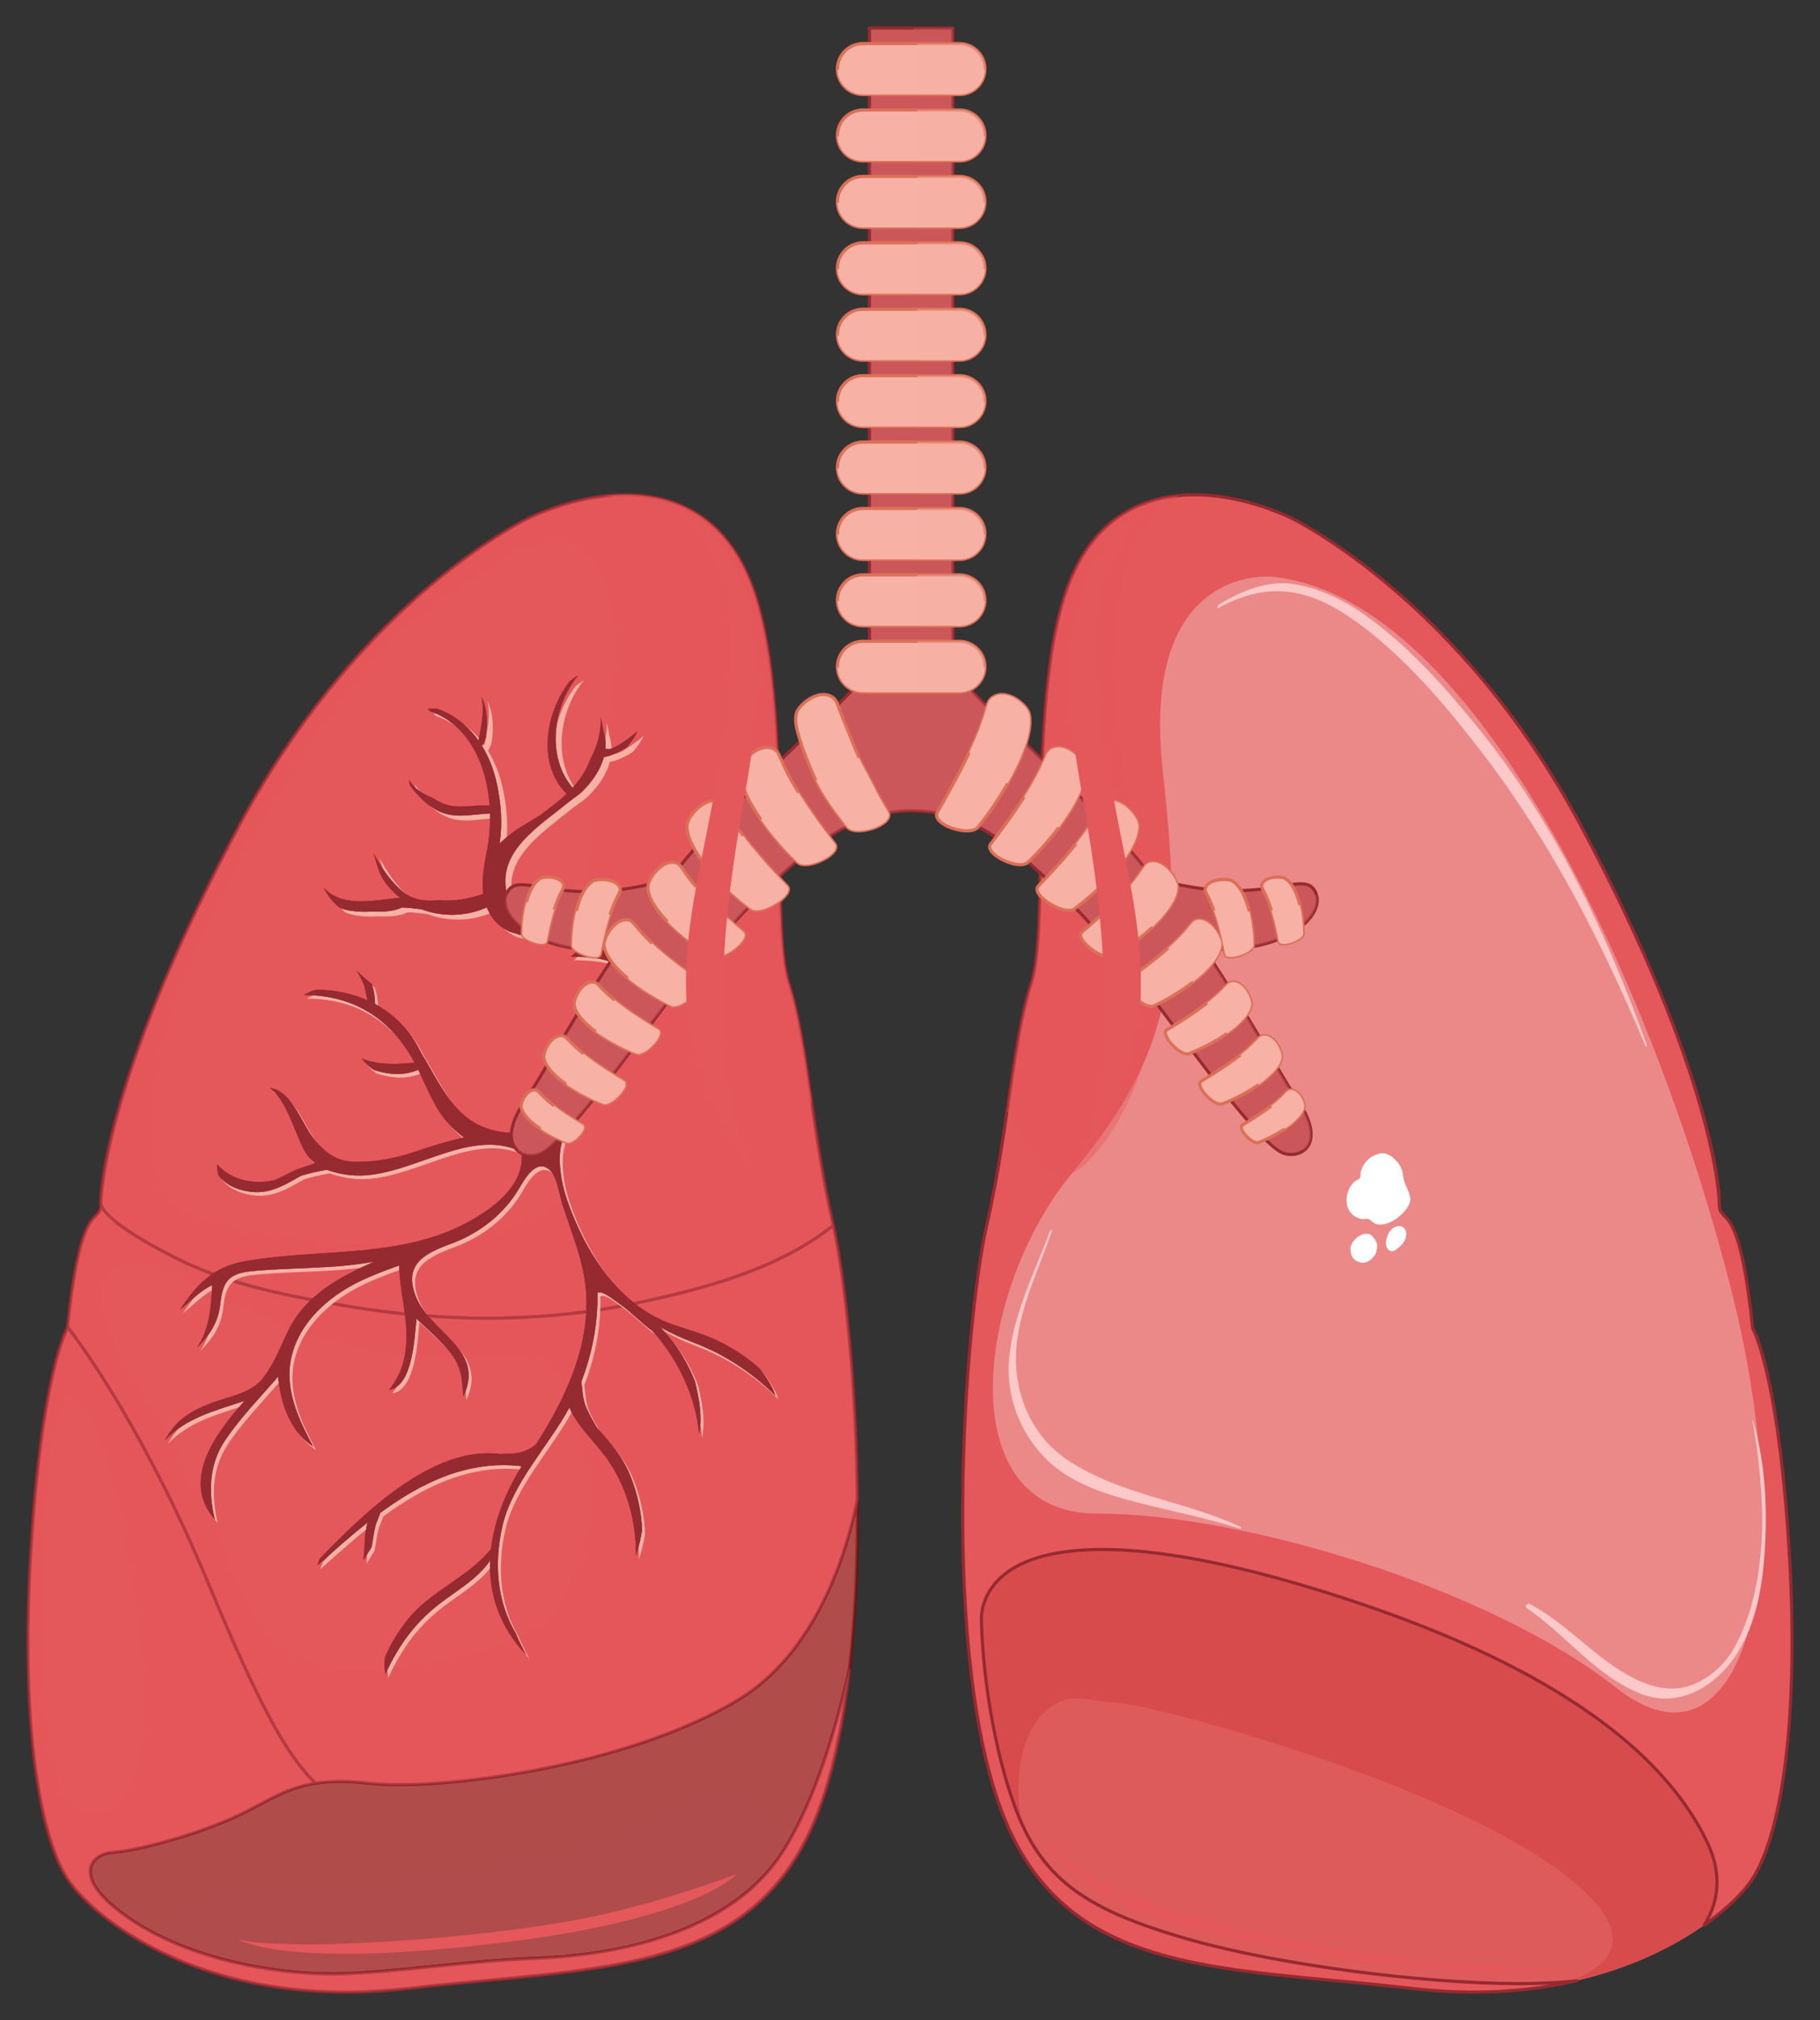<?xml version="1.0" encoding="utf-8"?>
<!-- Generator: Adobe Illustrator 27.5.0, SVG Export Plug-In . SVG Version: 6.00 Build 0)  -->
<svg version="1.1" id="Layer_1" xmlns="http://www.w3.org/2000/svg" xmlns:xlink="http://www.w3.org/1999/xlink" x="0px" y="0px"
	 viewBox="0 0 303.536 336.836" style="enable-background:new 0 0 303.536 336.836;" xml:space="preserve">
<rect x="0" y="0" width="303.536" height="336.836" fill="#333333" stroke="none"/>
<g>
	<g>
		<g>
			<g>
				<path style="fill:#DE5B5C;" d="M284.763,307.25c-5.371-11.338-19.721-28.281-65.035-42.178
					c-45.318-13.895-55.754-3.154-56.055,4.598c0,0-0.025,13.873,4.61,28.707c4.637,14.838,12.192,20.008,30.684,25.176
					c16.503,4.613,48.046,8.59,63.966,6.705c9.119-2.111,16.227-5.689,21.257-9.248C286.17,317.957,287.617,313.277,284.763,307.25z
					"/>
				<path style="opacity:0.5;fill:#D23D3E;" d="M284.763,307.25c-5.371-11.338-19.721-28.281-65.035-42.178
					c-45.318-13.895-55.754-3.154-56.055,4.598c0,0-0.025,13.873,4.61,28.707c0.656,2.105,1.384,3.992,2.182,5.736
					c-0.401-1.895-0.625-3.811-0.616-5.73c0.025-5.668,1.681-12.934,7.73-14.934c2.588-0.857,5.526,0.399,8.168,0.41
					c6.06,0.027,66.305,16.131,80.797,33.98c3.268,4.025,3.573,7.844-1.125,10.732c-1.028,0.631-2.137,1.229-3.297,1.77
					c0.27-0.027,0.548-0.053,0.81-0.084c9.119-2.111,16.227-5.689,21.257-9.248C286.17,317.957,287.617,313.277,284.763,307.25z"/>
				<g>
					<path style="fill:#E4575A;" d="M298.339,257.699c-1.855-29.264-6.039-36.232-6.039-36.232c-0.01-0.076-0.017-0.144-0.023-0.217
						c-1.804-17.525-4.165-17.771-5.116-19c-0.259-0.33-0.413-0.73-0.429-1.563c0-0.039-0.003-0.078-0.003-0.123
						c0-4.178-2.79-25.081-23.222-63.176c-20.441-38.09-48.311-51.09-48.311-51.09c-12.076-5.572-30.192-7.434-37.16,11.613
						c-6.971,19.045-2.79,55.738-6.039,65.953c-2.256,7.09-3.17,15.97-4.76,26.174c-0.703,4.506-1.534,9.268-2.672,14.246
						c-0.006,0.016-0.008,0.031-0.01,0.047c-1.877,8.23-3.861,26.367-3.998,45.777c-0.068,9.492,0.305,19.281,1.354,28.369
						c1.056,9.154,2.789,17.592,5.441,24.281c10.684,26.939,36.23,25.078,68.275,28.797c10.514,1.219,19.621,0.48,27.305-1.299
						c-15.92,1.885-47.463-2.092-63.966-6.705c-18.491-5.168-26.047-10.338-30.684-25.176c-4.636-14.834-4.61-28.707-4.61-28.707
						c0.301-7.752,10.736-18.492,56.055-4.598c6.006,1.842,11.454,3.74,16.424,5.67c1.354,0.521,2.663,1.049,3.94,1.576
						c29.515,12.205,40.206,25.508,44.671,34.932c2.854,6.027,1.407,10.707-0.573,13.76c3.647-2.578,6.208-5.139,7.649-7.107
						C296.944,306.934,300.198,286.967,298.339,257.699z"/>
					<path style="fill:#952A31;" d="M245.808,332.42c-3.328,0-6.764-0.201-10.209-0.603c-4.523-0.522-8.914-0.938-13.16-1.336
						c-25.754-2.424-46.097-4.34-55.33-27.625c-2.481-6.256-4.316-14.447-5.457-24.346c-0.975-8.445-1.431-18.002-1.355-28.402
						c0.135-19.146,2.115-37.549,4.004-45.834c0.002-0.008,0.013-0.063,0.016-0.072c0.971-4.252,1.795-8.641,2.662-14.202
						c0.369-2.368,0.701-4.662,1.023-6.883c1.078-7.44,2.009-13.866,3.747-19.33c1.305-4.101,1.402-12.602,1.514-22.445
						c0.164-14.322,0.367-32.148,4.527-43.52c4.715-12.887,14.249-15.592,21.416-15.592c5.031,0,10.748,1.36,16.102,3.83
						c0.281,0.131,28.184,13.476,48.432,51.206c18.395,34.294,23.252,56.4,23.252,63.299l0.006,0.123
						c0.014,0.785,0.158,1.129,0.371,1.402c0.104,0.131,0.227,0.254,0.371,0.399c1.117,1.113,3.201,3.182,4.799,18.734
						c0.006,0.053,0.011,0.105,0.018,0.16c0.404,0.715,4.267,8.246,6.047,36.299c1.709,26.928-0.801,48.529-6.55,56.375
						c-0.976,1.332-3.272,4.033-7.711,7.168c-0.102,0.074-0.243,0.064-0.333-0.023c-0.091-0.088-0.107-0.227-0.039-0.332
						c1.834-2.828,3.418-7.467,0.557-13.508c-6.406-13.521-21.389-25.23-44.533-34.801c-1.311-0.541-2.634-1.072-3.934-1.574
						c-5.14-1.994-10.66-3.9-16.408-5.664c-14.52-4.451-26.574-6.709-35.831-6.709c-18.052,0-19.782,8.471-19.884,11.064
						c0,0.131,0.03,13.996,4.6,28.621c4.375,14.002,11.217,19.611,30.503,25.002c14.394,4.023,38.245,7.174,54.302,7.174
						c3.67,0,6.887-0.162,9.563-0.479c0.142-0.014,0.266,0.078,0.289,0.215c0.024,0.137-0.063,0.27-0.199,0.299
						C257.53,331.777,251.749,332.42,245.808,332.42z M199.204,82.753c-6.999,0-16.313,2.646-20.922,15.248
						c-4.13,11.286-4.334,29.064-4.496,43.346c-0.113,9.885-0.211,18.422-1.539,22.599c-1.725,5.424-2.652,11.829-3.728,19.245
						c-0.321,2.223-0.653,4.519-1.024,6.89c-0.869,5.574-1.694,9.973-2.676,14.264c-1.89,8.303-3.865,26.658-3.998,45.768
						c-0.076,10.379,0.379,19.914,1.352,28.336c1.135,9.855,2.96,18.002,5.423,24.217c9.115,22.984,29.316,24.887,54.893,27.295
						c4.249,0.398,8.642,0.813,13.171,1.338c3.426,0.396,6.84,0.598,10.148,0.598c4.309,0,8.531-0.338,12.607-1.012
						c-1.578,0.078-3.272,0.115-5.076,0.115c-16.096,0.002-40.012-3.16-54.442-7.191c-19.499-5.453-26.423-11.139-30.864-25.352
						c-4.594-14.703-4.621-28.647-4.621-28.787c0.106-2.725,1.887-11.58,20.407-11.58c9.308,0,21.417,2.266,35.985,6.734
						c5.76,1.766,11.291,3.674,16.443,5.674c1.303,0.506,2.631,1.037,3.945,1.58c23.268,9.621,38.344,21.418,44.807,35.063
						c2.621,5.535,1.635,9.941,0.055,12.922c3.715-2.775,5.694-5.115,6.574-6.314c4.451-6.074,8.484-23.986,6.449-56.031
						c-1.826-28.801-5.961-36.045-6.002-36.113c-0.019-0.031-0.031-0.066-0.035-0.102c-0.011-0.078-0.019-0.148-0.026-0.225
						c-1.58-15.367-3.573-17.348-4.646-18.414c-0.151-0.15-0.293-0.293-0.416-0.449c-0.328-0.42-0.469-0.918-0.482-1.719
						l-0.004-0.129c0-0.199-0.266-20.307-23.191-63.051c-20.16-37.567-47.911-50.847-48.189-50.978
						C209.801,84.098,204.16,82.753,199.204,82.753z"/>
				</g>
				<path style="fill:#EB8989;" d="M212.011,96.152c0,0-21.924-2.192-18.088,32.338c3.837,34.533,1.076,47.519-15.083,67.061
					c-16.159,19.543-20.544,56.812,4.121,56.812c24.665,0,65.773,12.607,86.601,29.051c20.829,16.443,31.243-18.637,19.184-66.32
					C276.688,167.407,247.089,99.442,212.011,96.152z"/>
				<path style="fill:#FDC8C8;" d="M274.532,173.896c-6.664-18.518-15.272-36.713-27.68-52.109
					c-5.617-6.968-11.748-13.899-19.05-19.14c-3.504-2.514-7.604-4.534-11.878-5.241c-4.471-0.737-8.885,1.124-12.624,3.382
					c-0.182,0.109-0.501,0.809-0.12,0.599c4.393-2.432,8.934-3.526,13.878-2.305c4.343,1.072,8.343,3.841,11.77,6.6
					c6.997,5.638,13.02,12.862,18.468,19.972c11.456,14.95,19.825,31.397,27.085,48.625
					C274.609,174.818,274.716,174.404,274.532,173.896z"/>
				<path style="fill:#FDC8C8;" d="M292.438,237.123c-0.104-0.363-0.198-0.398-0.143-0.094c2.111,11.631,2.926,26.488-2.845,37.33
					c-1.48,2.781-3.732,4.959-6.583,6.291c-3.561,1.666-7.168,0.809-10.529-0.904c-6.383-3.248-10.994-9.098-17.336-12.369
					c-0.237-0.123-0.693,0.523-0.479,0.67c6.605,4.467,11.537,11.357,19.115,14.361c6.272,2.484,12.328-1.117,15.813-6.32
					c3.682-5.494,4.628-12.438,4.949-18.895C294.728,250.559,294.296,243.529,292.438,237.123z"/>
				<path style="fill:#FDC8C8;" d="M206.682,254.484c-9.452-4.346-19.425-5.105-28.39-10.879
					c-5.785-3.727-8.875-10.305-8.857-17.084c0.02-7.416,3.703-14.457,6.019-21.346c0.114-0.342-0.269-0.065-0.334,0.101
					c-2.609,6.941-6.105,13.709-6.814,21.193c-0.61,6.424,1.926,12.85,6.619,17.23c4.091,3.814,9.784,5.535,15.08,6.895
					c5.549,1.424,11.157,2.486,16.621,4.246C207.13,255.004,207.177,254.713,206.682,254.484z"/>
			</g>
			<g>
				<g>
					<g>
						<g>
							<path style="fill:#B04C4B;" d="M16.804,200.688c0.002-0.043,0.004-0.082,0.004-0.123
								C16.808,200.564,16.798,200.604,16.804,200.688z"/>
							<path style="fill:#6F1110;" d="M16.804,200.93c-0.137,0-0.252-0.088-0.262-0.225c-0.008-0.111,0.006-0.18,0.012-0.205
								c0.031-0.131,0.152-0.215,0.286-0.197c0.132,0.016,0.231,0.127,0.231,0.262l-0.003,0.098
								c-0.006,0.139-0.121,0.268-0.259,0.268C16.807,200.93,16.806,200.93,16.804,200.93z"/>
						</g>
						<g>
							<path style="fill:#E4575A;" d="M29.507,209.863c8.701,4.367,18.924,6.314,28.447,7.928c16.09,2.723,32.56,2.82,48.553-0.586
								c11.201-2.383,23.339-5.598,32.476-12.875c-0.003-0.016-0.007-0.031-0.009-0.045c-3.719-16.266-4.183-30.202-7.434-40.42
								c-3.251-10.215,0.934-46.911-6.039-65.955c-6.969-19.047-25.084-17.186-37.16-11.613c0,0-27.868,12.999-48.309,51.091
								C19.6,175.48,16.808,196.385,16.808,200.564c0,0.041-0.002,0.08-0.004,0.123C16.856,201.271,17.794,203.977,29.507,209.863z"
								/>
							<path style="fill:#952A31;" d="M81.292,220.063L81.292,220.063c-7.623,0-15.49-0.676-23.381-2.012
								c-9.682-1.641-19.86-3.606-28.521-7.955c-11.667-5.861-12.782-8.668-12.846-9.387c-0.001-0.012,0-0.059,0.001-0.072
								l0.002-0.072c0-6.9,4.86-29.008,23.255-63.3c10.58-19.715,23.177-32.583,31.882-39.907
								c9.44-7.942,16.479-11.265,16.547-11.298c5.355-2.472,11.074-3.831,16.104-3.831c7.168,0,16.7,2.704,21.416,15.591
								c4.162,11.37,4.363,29.194,4.527,43.517c0.111,9.845,0.209,18.348,1.515,22.449c1.737,5.462,2.667,11.885,3.743,19.319
								c0.918,6.34,1.959,13.528,3.695,21.12c0.002,0.008,0.012,0.061,0.012,0.068c0.014,0.094-0.023,0.184-0.096,0.242
								c-9.025,7.189-20.994,10.463-32.584,12.926C98.458,219.188,89.956,220.063,81.292,220.063z M104.333,82.752
								c-4.955,0-10.596,1.345-15.881,3.783c-0.069,0.032-7.059,3.335-16.448,11.238c-8.665,7.293-21.206,20.107-31.741,39.739
								c-22.927,42.743-23.192,62.851-23.192,63.052l-0.003,0.098c0.039,0.465,0.839,3.078,12.558,8.965
								c8.596,4.316,18.73,6.271,28.374,7.906c7.861,1.33,15.698,2.004,23.293,2.004c8.627,0,17.093-0.869,25.16-2.588
								c11.473-2.441,23.313-5.672,32.238-12.723c-1.727-7.586-2.762-14.735-3.676-21.046c-1.072-7.414-2-13.814-3.725-19.235
								c-1.328-4.178-1.426-12.716-1.539-22.603c-0.162-14.282-0.364-32.059-4.496-43.343
								C120.644,85.398,111.333,82.752,104.333,82.752z"/>
						</g>
						<g>
							<path style="fill:#B04C4B;" d="M142.979,250.109c-1.803,8.826-6.877,25.619-20.164,33.477
								c-18.492,10.936-49.309,15.111-61.438,13.719c-12.129-1.393-15.311,2.586-22.469,5.768
								c-7.158,3.182-16.501,5.566-20.081,5.766c-3.579,0.199-7.555,4.174,3.182,11.332c10.736,7.158,25.849,9.145,34.596,8.949
								c8.747-0.199,21.673-2.186,32.609-2.586c10.936-0.397,31.811-3.182,41.155-17.496c5.669-8.684,9.285-21.672,11.255-30.559
								C142.673,269.391,143.046,259.602,142.979,250.109z"/>
							<path style="fill:#6F1110;" d="M55.423,329.395c-9.694,0-23.601-2.367-33.56-9.006c-6.623-4.414-7.446-7.42-6.971-9.162
								c0.465-1.705,2.304-2.561,3.92-2.65c3.374-0.19,12.611-2.465,19.989-5.744c1.592-0.707,2.986-1.453,4.333-2.176
								c3.905-2.092,7.276-3.898,13.609-3.898c1.433,0,3.001,0.096,4.663,0.287c1.487,0.172,3.256,0.256,5.258,0.256
								c12.544,0,38.844-3.783,56.018-13.94c13.1-7.748,18.179-24.193,20.039-33.303c0.027-0.133,0.151-0.219,0.283-0.209
								c0.133,0.012,0.236,0.125,0.236,0.26c0.072,10.412-0.383,19.969-1.355,28.4c-2.049,9.246-5.668,22.047-11.297,30.67
								c-4.127,6.324-10.896,11.059-20.119,14.074c-7.878,2.576-15.902,3.348-21.247,3.541c-5.495,0.203-11.458,0.803-17.222,1.379
								c-5.675,0.57-11.035,1.109-15.39,1.207C56.227,329.391,55.831,329.395,55.423,329.395z M56.744,297.281
								c-6.201,0-9.519,1.777-13.361,3.838c-1.355,0.727-2.758,1.479-4.369,2.193c-7.432,3.303-16.758,5.596-20.171,5.789
								c-1.43,0.078-3.048,0.809-3.444,2.264c-0.352,1.289,0.058,4.121,6.756,8.586c9.862,6.576,23.651,8.92,33.269,8.92
								c0.404,0,0.796-0.006,1.177-0.014c4.334-0.098,9.685-0.637,15.35-1.205c5.772-0.58,11.741-1.18,17.255-1.381
								c26.383-0.959,36.979-11.299,40.945-17.377c5.586-8.559,9.185-21.295,11.22-30.471c0.891-7.744,1.348-16.465,1.355-25.936
								c-2.232,9.457-7.555,24.096-19.773,31.324c-17.264,10.209-43.686,14.014-56.285,14.016c-2.022,0-3.811-0.09-5.318-0.262
								C59.705,297.379,58.156,297.281,56.744,297.281z"/>
						</g>
						<path style="opacity:0.5;fill:#B04C4B;" d="M122.815,283.586c-18.492,10.936-49.309,15.111-61.438,13.719
							c-12.129-1.393-15.311,2.586-22.469,5.768c-7.158,3.182-16.501,5.566-20.081,5.766c-3.579,0.199-7.555,4.174,3.182,11.332
							c2.658,1.772,5.584,3.227,8.616,4.41c-0.277-1.121-0.25-2.244,0.258-3.33c1.198-2.555,3.913-3.375,6.467-4.004
							c4.88-1.203,9.861-1.684,14.877-1.82c12.257-0.328,23.936-0.752,35.874-3.904c5.409-1.43,11.178-2.732,16.332-4.932
							c3.229-1.373,6.34-3.043,9.641-4.25c4.276-1.564,11.247-3.533,13.652,1.898c1.598,3.607-1.57,7.9-3.859,10.393
							c-1.578,1.719-3.299,3.313-5.115,4.795c4.57-2.506,8.671-5.873,11.618-10.389c5.669-8.684,9.285-21.672,11.255-30.559
							c1.049-9.088,1.422-18.877,1.355-28.369C141.177,258.936,136.102,275.729,122.815,283.586z"/>
					</g>
					<g>
						<g>
							<path style="fill:#E4575A;" d="M52.61,297.332c2.362-0.373,5.164-0.439,8.767-0.027c12.13,1.393,42.946-2.783,61.438-13.719
								c13.287-7.857,18.361-24.65,20.164-33.477c-0.139-19.41-2.123-37.549-3.997-45.779c-9.137,7.277-21.274,10.492-32.476,12.875
								c-15.992,3.406-32.463,3.309-48.553,0.586c-9.522-1.613-19.746-3.561-28.447-7.928c-11.713-5.887-12.651-8.592-12.703-9.176
								c-0.066,3.916-3.252-1.691-5.542,20.561c2.123,2.74,12.793,17.127,23.472,42.754C42.7,283.119,47.473,292.389,52.61,297.332z
								"/>
							<path style="fill:#952A31;" d="M66.665,297.828c-2.022,0-3.811-0.09-5.318-0.262c-1.622-0.186-3.154-0.281-4.555-0.281
								c-1.48,0-2.836,0.102-4.142,0.307c-0.08,0.012-0.164-0.012-0.223-0.07c-4.943-4.758-9.637-13.502-17.935-33.418
								c-10.671-25.609-21.397-40.059-23.438-42.697c-0.042-0.051-0.06-0.119-0.053-0.186c1.6-15.553,3.681-17.619,4.799-18.732
								c0.466-0.463,0.722-0.719,0.741-1.807c0.002-0.141,0.114-0.252,0.253-0.258c0.134,0,0.258,0.1,0.27,0.238
								c0.042,0.465,0.841,3.078,12.56,8.965c8.596,4.316,18.73,6.271,28.374,7.906c7.863,1.33,15.699,2.004,23.293,2.004
								c8.629,0,17.094-0.871,25.16-2.588c11.527-2.453,23.428-5.703,32.366-12.824c0.07-0.057,0.165-0.072,0.249-0.043
								c0.086,0.029,0.15,0.102,0.17,0.189c1.887,8.289,3.867,26.695,4.004,45.838c-1.884,9.252-7.017,25.853-20.291,33.703
								C105.685,294.022,79.264,297.828,66.665,297.828z M56.792,296.762c1.42,0,2.973,0.096,4.615,0.283
								c1.487,0.172,3.256,0.256,5.258,0.256c12.543,0,38.843-3.783,56.018-13.94c13.1-7.748,18.179-24.193,20.039-33.303
								c-0.139-18.746-2.053-36.818-3.904-45.266c-8.986,7.01-20.806,10.232-32.256,12.668c-8.103,1.727-16.604,2.602-25.269,2.602
								c-7.622,0-15.488-0.676-23.381-2.012c-9.682-1.641-19.86-3.606-28.521-7.955c-8.707-4.373-11.538-7.047-12.44-8.42
								c-0.15,0.559-0.431,0.84-0.778,1.185c-1.07,1.063-3.058,3.037-4.638,18.309c2.2,2.854,12.853,17.318,23.443,42.732
								c8.215,19.713,12.87,28.428,17.722,33.15C53.993,296.857,55.333,296.762,56.792,296.762z"/>
						</g>
						<g>
							<path style="fill:#E4575A;" d="M89.214,326.533c-10.936,0.4-23.861,2.387-32.609,2.586
								c-8.748,0.195-23.86-1.791-34.596-8.949c-10.736-7.158-6.76-11.133-3.182-11.332c3.58-0.199,12.923-2.584,20.081-5.766
								c5.032-2.236,8.111-4.857,13.702-5.74c-5.137-4.943-9.91-14.213-17.876-33.33c-10.678-25.627-21.349-40.014-23.472-42.754
								c-0.008,0.074-0.017,0.143-0.024,0.217c0,0-4.184,6.969-6.04,36.234c-1.86,29.266,1.393,49.234,6.501,56.203
								c5.109,6.967,24.156,21.363,56.21,17.65c32.046-3.717,57.592-1.857,68.276-28.793c2.65-6.689,4.386-15.127,5.438-24.281
								c-1.97,8.887-5.586,21.875-11.255,30.559C121.024,323.352,100.149,326.137,89.214,326.533z"/>
							<path style="fill:#952A31;" d="M57.7,332.418c-25.903,0-41.555-12.012-46.212-18.361c-5.753-7.846-8.263-29.449-6.551-56.375
								c1.778-28.027,5.636-35.568,6.047-36.299l0.018-0.162c0.01-0.107,0.086-0.195,0.188-0.227
								c0.104-0.029,0.213,0.008,0.279,0.094c2.049,2.645,12.81,17.145,23.507,42.814c8.267,19.84,12.929,28.539,17.815,33.242
								c0.072,0.068,0.099,0.172,0.069,0.266c-0.03,0.098-0.111,0.166-0.209,0.182c-3.778,0.598-6.453,2.025-9.286,3.539
								c-1.351,0.723-2.749,1.469-4.35,2.182c-7.432,3.303-16.758,5.596-20.171,5.789c-1.43,0.078-3.048,0.809-3.444,2.264
								c-0.352,1.289,0.058,4.121,6.756,8.586c9.862,6.576,23.651,8.92,33.269,8.92c0.403,0,0.796-0.006,1.177-0.014
								c4.334-0.098,9.685-0.637,15.351-1.205c5.771-0.58,11.74-1.18,17.254-1.381c26.383-0.959,36.979-11.299,40.945-17.377
								c5.586-8.559,9.185-21.295,11.22-30.471c0.03-0.139,0.161-0.228,0.299-0.203c0.138,0.023,0.234,0.15,0.218,0.289
								c-1.141,9.893-2.975,18.084-5.457,24.346c-9.234,23.283-29.577,25.199-55.333,27.623c-4.245,0.399-8.634,0.813-13.157,1.338
								C64.481,332.217,61.037,332.418,57.7,332.418z M11.357,221.803c-0.661,1.344-4.235,9.699-5.897,35.912
								c-2.038,32.043,1.997,49.955,6.451,56.031c4.603,6.277,20.095,18.148,45.788,18.148c3.317,0,6.742-0.203,10.179-0.6
								c4.528-0.527,8.919-0.939,13.168-1.34c25.577-2.406,45.778-4.309,54.894-27.293c2.028-5.117,3.623-11.537,4.756-19.137
								c-2.152,8.475-5.438,18.502-10.107,25.654c-4.127,6.324-10.896,11.059-20.119,14.074c-7.878,2.576-15.902,3.348-21.247,3.541
								c-5.495,0.203-11.456,0.803-17.222,1.379c-5.675,0.57-11.035,1.109-15.39,1.207c-0.384,0.01-0.781,0.014-1.188,0.014
								c-9.694,0-23.601-2.367-33.56-9.006c-6.623-4.414-7.446-7.42-6.971-9.162c0.465-1.705,2.304-2.561,3.92-2.65
								c3.374-0.19,12.611-2.465,19.989-5.744c1.584-0.703,2.973-1.445,4.316-2.164c2.745-1.467,5.345-2.853,8.942-3.506
								c-4.811-4.84-9.476-13.639-17.568-33.059C24.27,239.57,13.998,225.279,11.357,221.803z"/>
						</g>
					</g>
				</g>
				<path style="opacity:0.4;fill:#E4575A;" d="M89.214,326.533c-10.936,0.4-23.861,2.387-32.609,2.586
					c-8.748,0.195-23.86-1.791-34.596-8.949c-10.736-7.158-6.76-11.133-3.182-11.332c3.58-0.199,12.923-2.584,20.081-5.766
					c5.032-2.236,8.111-4.857,13.702-5.74c2.362-0.373,5.164-0.439,8.767-0.027c12.13,1.393,42.946-2.783,61.438-13.719
					c13.287-7.857,18.361-24.65,20.164-33.477c-0.139-19.41-2.123-37.549-3.997-45.779c-0.003-0.016-0.007-0.031-0.009-0.045
					c-3.719-16.266-4.183-30.202-7.434-40.42c-3.251-10.215,0.934-46.911-6.039-65.955c-6.969-19.047-25.084-17.186-37.16-11.613
					c0,0-27.868,12.999-48.309,51.091C19.6,175.48,16.808,196.385,16.808,200.564c0,0.041-0.002,0.08-0.004,0.123
					c-0.066,3.916-3.252-1.691-5.542,20.561c-0.008,0.074-0.017,0.143-0.024,0.217c0,0-4.184,6.969-6.04,36.234
					c-1.86,29.266,1.393,49.234,6.501,56.203c5.109,6.967,24.156,21.363,56.21,17.65c32.046-3.717,57.592-1.857,68.276-28.793
					c2.65-6.689,4.386-15.127,5.438-24.281c-1.97,8.887-5.586,21.875-11.255,30.559C121.024,323.352,100.149,326.137,89.214,326.533
					z M98.368,254.086c-1.831,9.945-6.219,18.09-16.712,20.754c-25.846,6.561-35.789,5.566-42.946-13.125
					c-1.804-4.707-3.943-9.275-6.216-13.773c-3.539-6.998-7.598-13.697-11.626-20.416c-2.106-3.51-7.16-14.039-1.307-16.393
					c0.671-0.271,1.484-0.432,2.461-0.467c5.385-0.182,10.491,4.078,15.213,6.172c6.472,2.869,13.09,5.516,19.944,7.32
					c8.521,2.242,16.564,1.908,25.251,1.627c8.005-0.262,12.536,3.295,14.101,11.08C97.658,242.484,99.429,248.314,98.368,254.086z
					 M30.36,163.491c25.053-53.386,39.069-61.14,55.174-70.981c13.547-8.278,20.281,7.155,15.664,27.996
					c-4.616,20.842-3.139,40.302-2.242,67.439c0.895,27.146-60.544,20.581-70.089,12.528
					C19.324,192.424,30.36,163.491,30.36,163.491z M10.079,297.705c-5.367-13.424-2.683-51.596-1.193-59.053
					c1.492-7.459,4.177-4.773,4.177-4.773c4.573,4.969,7.355,16.701,9.841,35.193c2.381,17.709,1.193,30.721-5.069,32.807
					C11.57,303.967,10.079,297.705,10.079,297.705z"/>
				<path style="opacity:0.6;fill:#E4575A;" d="M104.144,83.206c7.708,1.979,13.438,8.173,15.947,15.62
					c6.1,18.109-0.951,38.13-2.881,56.392c-0.801,7.566-1.264,15.466,0.289,22.969c0.776,3.754,1.906,7.59,4.103,10.782
					c1.41,2.053,4.088,5.742,7.016,5.668c4.379-0.113,5.941-7.438,6.695-11.224c-1.079-7.449-2.021-14.043-3.773-19.548
					c-3.251-10.215,0.934-46.911-6.039-65.955c-4.795-13.11-14.871-16.315-24.627-15.224
					C101.974,82.771,103.065,82.929,104.144,83.206z"/>
				<path style="fill:#E4575A;" d="M39.705,323.352c0,0,8.35,5.568,49.707-0.197c8.271-1.154,26.642-4.572,33.602-10.738
					c0,0-11.784,4.522-24.257,7.162C81.856,323.154,48.253,325.539,39.705,323.352z"/>
				<path style="fill:#E4575A;" d="M87.124,94.498c0,0-23.561,8.949-46.526,54.878c0,0-16.997,31.315-11.632,47.124
					c0,0,0.205-18.99,14.317-47.719C59.986,114.779,87.124,94.498,87.124,94.498z"/>
				<path style="fill:#E4575A;" d="M11.967,237.061c0,0-5.665,23.562-0.596,57.861c0,0,0.895,4.174,3.58,4.471
					C14.95,299.393,10.477,285.674,11.967,237.061z"/>
				<path style="fill:#E4575A;" d="M23.301,213.201c0,0-5.071,0.598-2.088,6.859c2.982,6.264,12.229,20.877,17.895,35.191
					c5.665,14.316,10.439,20.879,20.878,21.775c0,0-8.651-3.582-15.51-16.705c-6.86-13.123-14.315-29.523-18.193-36.086
					S20.914,216.184,23.301,213.201z"/>
				<g>
					<path style="fill:#F7B1A5;" d="M57.629,152.148c0.545,0.219,1.115,0.385,1.694,0.479c1.303,0.21,2.499,0.243,3.694,0.154
						c1.548,0.067,3.565,0.043,4.979-0.661c1.104,0.005,2.198,0.163,3.302,0.294c3.4,1.277,7.408,1.25,10.883-0.324
						c0.217,0.525,0.479,1.046,0.815,1.561c0.79,1.209,2.39,2.487,3.955,2.767c1.909,0.791,4.235,0.843,6.739,0.866
						c0.557-0.502,1.109-1.004,1.696-1.484c0.362-0.301,0.729-0.594,1.093-0.889c-1.486,0.001-2.988,0.05-4.443,0.004
						c-2.363-0.517-4.338-1.177-5.776-2.941c-3.577-8.145,3.324-12.424,9.089-17.112c1.336-0.951,2.383-1.725,2.808-2.149
						c1.635-1.628,2.991-3.593,3.558-5.703c1.154-0.056,3.293-1.278,3.594-1.486c0.068-0.044,0.152-0.106,0.228-0.158
						c0.737-0.825,1.366-1.716,1.795-2.677c-0.73,0.691-1.636,1.303-2.183,1.688c-0.693,0.489-1.395,0.938-2.187,1.242
						c-0.364,0.142-0.677,0.068-1.005,0.042c0.096-1.011-0.008-2.042-0.36-3.077c-0.076-0.69-0.22-1.383-0.397-2.076
						c0.006,2.378-0.549,4.689-1.705,6.773c-0.629,1.762-1.614,3.357-2.998,4.861c-4.471-5.225-3.248-13.704,0.918-18.748
						c-0.504,0.318-0.992,0.665-1.453,1.046c-4.02,5.282-5.444,13.752-0.459,18.718c-0.604,0.566-1.254,1.128-1.969,1.684
						c-0.775,0.605-1.553,1.199-2.328,1.791c-1.337,0.84-2.652,1.618-3.816,2.338c-0.455,0.281-1.874,1.304-3.068,2.478
						c0.513-3.365,0.248-6.707-0.474-10.035c-0.496-2.274-1.331-4.412-2.489-6.288c0.111-0.077,0.205-0.174,0.246-0.273
						c0.151-0.361,0.291-0.74,0.415-1.131c0.001-0.029-0.009-0.05-0.004-0.084c0.306-2.156,0.3-4.708-0.723-6.703
						c0.56,2.435-0.024,4.903-0.493,7.351c-1.705-2.423-4.018-4.302-6.911-5.332c-0.558-0.021-1.117-0.012-1.601,0.035
						c0.146,0.13,0.294,0.26,0.439,0.388c6.512,2.27,9.457,8.995,9.933,15.761c-2.317-0.253-4.845,0.571-7.235-0.176
						c-0.818-0.256-1.585-0.662-2.312-1.146c-1.666-0.623-3.167-1.636-3.911-3.03c0.051,0.334,0.086,0.668,0.167,0.996
						c1.224,1.601,2.583,3.039,4.412,4.07c2.869,1.618,5.9,0.691,8.933,0.577c0.049,2.067-0.109,4.109-0.475,5.997
						c-0.49,2.543-0.979,5.027-0.643,7.42c-2.387,0.832-4.955,1.281-7.426,1.049c-2.06,0.199-4.143,0.036-5.805-1.283
						c-2.211-1.75-3.719-4.098-5.057-6.546c0.5,1.629,0.835,3.329,1.872,4.767c0.811,1.124,1.626,1.974,2.569,2.657
						c-0.048,0.004-0.096-0.001-0.143,0.004c-4.021,0.354-9.426,1.751-12.588-1.655C55.596,150.091,56.521,151.22,57.629,152.148z"
						/>
					<path style="fill:#F7B1A5;" d="M113.26,225.055c-0.798-1.137-1.701-2.178-2.638-3.182c1.67,0.977,3.475,1.797,5.617,2.609
						c5.1,1.932,9.708,5.002,13.582,8.82c-0.229-0.594-0.422-1.129-0.539-1.344c-0.614-1.109-1.281-2.148-2.055-3.123
						c-2.022-1.855-4.324-3.377-6.941-4.648c-2.379-1.15-4.997-1.869-7.494-2.715c-9.158-3.104-14.876-12.387-17.824-21.119
						c-0.872-2.578-1.518-6.371-0.822-9.055c0.467-1.798,0.629-3.464-1.064-4.649c2.4-4.117,6.104-7.328,9.153-10.944
						c2.555-3.025,6.269-6.993,6.069-11.24c-0.171-3.604-2.546-5.156-5.818-6.146c-1.242-0.376-2.578-0.53-3.944-0.589
						c-0.956,0.774-1.9,1.563-2.835,2.362c1.385,0.023,2.805,0.081,4.237,0.288c10.688,1.548,2.076,12.715-1.748,17.263
						c-2.614,3.105-5.271,6.163-7.975,9.18c-1.067,0.487-1.808,1.391-2.21,2.457c-0.097,0.106-0.19,0.211-0.285,0.318
						c-3.695-0.091-7.134-0.511-10.209-3.401c-2.955-2.776-4.607-6.525-6.695-9.909c-0.48-0.953-1.007-1.893-1.633-2.809
						c-1.608-2.348-3.734-4.163-6.133-5.481c-0.005-1.15-0.194-2.266-0.549-3.303c-0.855-0.725-1.708-1.454-2.52-2.223
						c0.413,0.646,0.768,1.332,1.078,2.028c0.385,0.87,0.445,1.963,0.742,2.905c-2.63-1.18-5.532-1.773-8.429-1.781
						c-0.343,0.056-0.681,0.137-1,0.277c-0.418,0.184-0.819,0.398-1.224,0.611c8.363-0.021,14.577,4.001,18.491,11.273
						c-3.107,0.3-6.098,0.413-8.841-0.706c0.578,0.738,1.24,1.406,1.996,1.902c2.497,0.84,5.219,0.995,7.445-0.016
						c0.039,0.085,0.085,0.163,0.127,0.25c2.348,4.983,3.379,7.986,7.513,11.059c-3.353,0.709-6.519,1.803-8.009,2.299
						c-3.467,1.162-6.616,1.791-10.274,1.742c-0.111,0-0.211-0.014-0.318-0.018c-0.282-0.037-0.563-0.064-0.843-0.088
						c-1.794-0.279-3.19-1.143-4.328-2.326c-0.441-0.402-0.868-0.852-1.269-1.373c-1.884-2.42-3.556-7.469-6.647-8.354
						c-0.216-0.063-0.454-0.117-0.702-0.167c3.105,2.347,4.313,8.229,6.022,10.873c0.426,0.658,0.938,1.199,1.507,1.645
						c-0.27,0.105-0.536,0.221-0.798,0.34c-0.668,0.193-1.327,0.416-1.986,0.658c-1.143,0.414-2.573,1.307-4.003,1.877
						c-3.434,0.779-7.285-0.018-9.528-2.684c0.013,0.652,0.074,1.287,0.213,1.895c1.268,1.576,3.106,2.459,5.451,2.73
						c3.267,0.377,5.758-1.238,8.347-2.684c1.359-0.414,2.729-0.727,4.15-0.971c0.061-0.01,0.123-0.012,0.182-0.021
						c1.18,0.473,2.467,0.727,3.75,0.875c9.366,1.078,19.71-8.295,28.64-3.861c1.029,6.846-8.307,11.902-13.514,13.768
						c-6.711,2.402-14.151,2.77-21.197,3.244c-3.825,0.26-7.685,0.561-11.464,1.231c-5.129,0.908-8.018,3.844-10.753,8.084
						c1.71-1.408,3.355-3.162,5.375-4.111c-0.192,3.717-0.415,7.258-2.556,10.453c2.191-2.209,3.56-4.193,3.909-7.342
						c0.395-3.578,1.278-5.029,5.087-5.416c6.914-0.701,13.661-0.332,20.552-1.613c-5.626,2.508-11.312,5.508-14.177,11.246
						c-1.432,2.863-2.379,5.688-4.424,8.256c-1.952,2.453-5.646,3.002-8.468,4.059c-3.578,1.338-5.967,2.82-7.836,6.256
						c3.594-3.832,8.503-4.973,13.297-6.604c-4.49,5.066-10.794,13.098-4.955,19.77c-1.097-4.547-0.972-9.115,1.681-13.117
						c2.503-3.773,5.927-7.248,8.876-10.689c0.419,4.371,1.958,9.1,5.845,11.662c-2.459-4.658-4.88-9.658-3.593-15.057
						c1.238-5.201,5.33-9.168,9.862-11.703c2.563-1.43,5.326-2.447,8.082-3.438c0.068,4.23,1.373,8.262,1.199,12.529
						c-0.141,3.375-0.885,5.566-2.855,8.201c3.999-0.602,4.216-9.025,4.549-11.861c1.891,1.799,3.984,3.615,5.623,5.656
						c1.941,2.42,1.955,4.369,2.188,7.297c3.764-7.883-5.59-10.568-7.96-16.732c-2.053-5.346,1.577-7.119,5.845-8.684
						c4.772-1.752,8.926-4.955,11.482-9.357c0.892-1.535,2.791-4.832,4.913-3.078c1.382,1.144,1.653,3.965,2.161,5.584
						c1.305,4.164,3.045,8.213,3.752,12.545c1.62,9.92-2.813,19.557-8.086,27.73c-1.4,1.145-2.848,1.574-5.025,1.557
						c-0.305,0-0.59,0.037-0.885,0.059c-11.246-1.543-22.852,9.926-30.129,17.422c-0.167,0.387-0.3,0.777-0.406,1.17
						c2.672-2.404,5.457-4.885,8.383-7.191c-0.633,1.9-0.442,4.314-0.718,6.299c0.456-0.717,0.91-1.438,1.361-2.158
						c0.052-0.281,0.104-0.563,0.151-0.85c0.152-0.902,0.282-1.801,0.497-2.688c0.183-0.773,0.606-1.424,0.78-2.18
						c6.952-5.107,14.693-8.863,23.605-7.797c-2.689,4.336-4.568,9.07-5.113,13.812c-0.01,0.012-0.024,0.018-0.033,0.027
						c-3.908,4.783-10.094,6.949-13.923,11.797c-1.445,1.834-2.777,3.941-3.71,6.191c-0.08,0.488-0.117,0.973-0.102,1.447
						c0.003,0.183,0.07,0.726,0.147,1.387c2.333-5.022,5.163-8.963,10.003-12.455c2.779-2.006,5.578-3.728,7.471-6.48
						c-0.205,5.555,1.529,11.031,6.041,15.764c-0.651-1.195-1.244-2.402-1.766-3.629c-3.127-5.299-3.637-11.623-2.24-17.805
						c1.626-7.193,7.607-13.271,11.194-19.836c1.519,3.506,4.785,6.184,6.84,9.379c2.953,4.592,4.315,9.959,4.257,15.359
						c0.433-1.402,0.777-2.818,1.029-4.242c-0.115-3.061-0.745-6.025-1.944-9.066c-1.28-3.244-3.419-5.648-5.582-8.066
						c-0.669-1.123-1.323-2.26-1.836-3.473c-0.579-1.363-0.576-2.813-0.772-4.229c1.829-4.719,2.777-9.746,2.68-14.801
						c0.293-0.135,0.683-0.092,1.215,0.187c0.939,0.484,1.793,1.184,2.65,1.787c1.885,1.336,3.455,3.059,5.328,4.408
						c4.242,4.688,7.243,10.998,7.759,17.193c0.593-2.867,0.015-5.926-0.685-8.789C115.583,228.826,114.497,226.814,113.26,225.055z
						"/>
					<path style="fill:#A02132;" d="M56.634,151.351c0.546,0.221,1.115,0.387,1.695,0.48c1.305,0.212,2.498,0.243,3.693,0.153
						c1.549,0.068,3.564,0.046,4.98-0.661c1.104,0.005,2.198,0.165,3.301,0.294c3.399,1.28,7.408,1.25,10.886-0.323
						c0.213,0.525,0.477,1.047,0.814,1.562c0.788,1.208,2.389,2.487,3.953,2.766c1.912,0.792,4.236,0.844,6.74,0.867
						c0.555-0.502,1.109-1.004,1.695-1.485c0.363-0.299,0.729-0.592,1.094-0.888c-1.486,0.002-2.99,0.049-4.443,0.005
						c-2.363-0.52-4.338-1.179-5.777-2.94c-3.576-8.145,3.324-12.427,9.092-17.114c1.334-0.95,2.379-1.723,2.807-2.146
						c1.633-1.63,2.992-3.596,3.556-5.703c1.155-0.059,3.292-1.279,3.595-1.487c0.067-0.047,0.15-0.106,0.228-0.162
						c0.737-0.823,1.366-1.711,1.796-2.674c-0.732,0.692-1.638,1.304-2.184,1.689c-0.695,0.488-1.395,0.937-2.187,1.241
						c-0.364,0.141-0.678,0.066-1.006,0.042c0.099-1.01-0.006-2.044-0.36-3.077c-0.075-0.689-0.217-1.386-0.397-2.076
						c0.007,2.378-0.549,4.688-1.705,6.773c-0.627,1.762-1.613,3.357-2.996,4.862c-4.472-5.226-3.249-13.705,0.918-18.749
						c-0.505,0.32-0.993,0.666-1.454,1.044c-4.019,5.284-5.444,13.755-0.459,18.718c-0.604,0.569-1.256,1.129-1.968,1.686
						c-0.776,0.604-1.555,1.198-2.329,1.789c-1.336,0.84-2.652,1.618-3.818,2.34c-0.455,0.28-1.872,1.303-3.066,2.476
						c0.512-3.364,0.248-6.704-0.475-10.034c-0.494-2.276-1.33-4.414-2.49-6.287c0.111-0.077,0.207-0.175,0.248-0.273
						c0.152-0.362,0.29-0.74,0.414-1.132c0.002-0.029-0.008-0.049-0.004-0.083c0.307-2.158,0.301-4.71-0.722-6.705
						c0.56,2.438-0.026,4.903-0.493,7.351c-1.706-2.42-4.018-4.299-6.912-5.332c-0.557-0.021-1.115-0.012-1.599,0.037
						c0.143,0.128,0.292,0.259,0.437,0.388c6.512,2.267,9.459,8.994,9.934,15.758c-2.316-0.252-4.843,0.573-7.234-0.174
						c-0.818-0.255-1.588-0.66-2.313-1.146c-1.665-0.622-3.166-1.638-3.908-3.031c0.049,0.332,0.084,0.667,0.165,0.995
						c1.222,1.602,2.583,3.04,4.412,4.07c2.869,1.62,5.901,0.691,8.931,0.579c0.053,2.064-0.106,4.108-0.471,5.997
						c-0.492,2.541-0.982,5.024-0.645,7.418c-2.389,0.832-4.956,1.283-7.426,1.049c-2.059,0.199-4.143,0.035-5.807-1.28
						c-2.209-1.752-3.717-4.101-5.054-6.549c0.498,1.631,0.835,3.329,1.872,4.77c0.811,1.12,1.623,1.971,2.567,2.654
						c-0.046,0.007-0.095-0.001-0.144,0.005c-4.018,0.353-9.424,1.75-12.588-1.656C54.601,149.297,55.526,150.425,56.634,151.351z"
						/>
					<path style="fill:#A02132;" d="M112.764,224.459c-0.798-1.139-1.701-2.176-2.64-3.184c1.672,0.977,3.477,1.795,5.617,2.609
						c5.102,1.934,9.709,5.002,13.584,8.82c-0.23-0.596-0.423-1.129-0.541-1.342c-0.613-1.113-1.279-2.15-2.054-3.123
						c-2.022-1.855-4.323-3.377-6.942-4.645c-2.38-1.156-4.997-1.873-7.494-2.721c-9.156-3.104-14.877-12.385-17.822-21.119
						c-0.871-2.578-1.521-6.369-0.822-9.055c0.467-1.797,0.627-3.464-1.066-4.646c2.4-4.12,6.103-7.33,9.153-10.943
						c2.556-3.025,6.27-6.995,6.068-11.246c-0.169-3.601-2.545-5.151-5.816-6.143c-1.243-0.377-2.577-0.527-3.944-0.59
						c-0.953,0.776-1.9,1.564-2.836,2.364c1.386,0.024,2.807,0.08,4.238,0.288c10.689,1.546,2.077,12.713-1.748,17.262
						c-2.613,3.106-5.271,6.164-7.976,9.181c-1.067,0.485-1.807,1.388-2.209,2.456c-0.097,0.107-0.191,0.211-0.285,0.318
						c-3.695-0.09-7.135-0.51-10.21-3.398c-2.953-2.779-4.606-6.526-6.693-9.911c-0.48-0.953-1.006-1.893-1.633-2.811
						c-1.607-2.348-3.734-4.163-6.135-5.482c-0.004-1.15-0.193-2.264-0.547-3.304c-0.857-0.723-1.707-1.453-2.521-2.219
						c0.412,0.646,0.77,1.327,1.078,2.024c0.385,0.872,0.445,1.97,0.744,2.908c-2.631-1.18-5.53-1.773-8.43-1.781
						c-0.345,0.054-0.682,0.134-1.001,0.275c-0.42,0.186-0.819,0.4-1.224,0.611c8.363-0.018,14.576,4.003,18.492,11.274
						c-3.109,0.302-6.099,0.417-8.842-0.702c0.58,0.735,1.239,1.404,1.996,1.899c2.497,0.842,5.22,0.995,7.446-0.016
						c0.039,0.085,0.084,0.164,0.125,0.248c2.35,4.983,3.379,7.986,7.514,11.059c-3.354,0.712-6.52,1.804-8.008,2.302
						c-3.469,1.162-6.616,1.789-10.274,1.742c-0.11,0-0.211-0.014-0.318-0.02c-0.282-0.035-0.562-0.064-0.843-0.086
						c-1.793-0.279-3.19-1.146-4.327-2.326c-0.439-0.4-0.866-0.855-1.268-1.373c-1.885-2.419-3.558-7.471-6.647-8.355
						c-0.217-0.062-0.455-0.115-0.702-0.167c3.105,2.348,4.313,8.228,6.022,10.872c0.426,0.66,0.938,1.199,1.506,1.645
						c-0.27,0.107-0.536,0.223-0.798,0.34c-0.667,0.195-1.328,0.418-1.986,0.656c-1.143,0.42-2.573,1.309-4.004,1.881
						c-3.432,0.779-7.282-0.018-9.526-2.686c0.012,0.654,0.074,1.289,0.213,1.896c1.268,1.576,3.104,2.457,5.45,2.732
						c3.267,0.377,5.759-1.242,8.345-2.686c1.36-0.416,2.731-0.727,4.153-0.971c0.061-0.01,0.122-0.012,0.185-0.021
						c1.176,0.471,2.464,0.725,3.747,0.873c9.365,1.08,19.708-8.293,28.639-3.861c1.029,6.848-8.306,11.902-13.515,13.766
						c-6.708,2.408-14.149,2.773-21.195,3.246c-3.825,0.26-7.686,0.561-11.466,1.23c-5.131,0.91-8.018,3.846-10.754,8.086
						c1.712-1.408,3.356-3.162,5.375-4.111c-0.191,3.713-0.414,7.258-2.556,10.449c2.191-2.209,3.558-4.188,3.908-7.34
						c0.397-3.574,1.278-5.029,5.086-5.414c6.917-0.699,13.662-0.334,20.555-1.615c-5.627,2.508-11.313,5.508-14.179,11.246
						c-1.43,2.861-2.378,5.688-4.421,8.258c-1.954,2.451-5.647,3-8.47,4.057c-3.576,1.34-5.966,2.822-7.835,6.256
						c3.594-3.832,8.503-4.971,13.297-6.602c-4.492,5.063-10.794,13.096-4.955,19.773c-1.098-4.553-0.972-9.121,1.681-13.123
						c2.503-3.773,5.926-7.248,8.875-10.689c0.419,4.373,1.958,9.102,5.844,11.662c-2.457-4.658-4.878-9.656-3.591-15.055
						c1.238-5.203,5.33-9.168,9.861-11.705c2.563-1.43,5.326-2.445,8.082-3.436c0.07,4.229,1.373,8.262,1.198,12.527
						c-0.14,3.375-0.883,5.568-2.853,8.201c4-0.602,4.214-9.025,4.547-11.861c1.894,1.801,3.986,3.617,5.623,5.656
						c1.941,2.418,1.957,4.369,2.19,7.297c3.763-7.885-5.591-10.568-7.96-16.73c-2.055-5.346,1.576-7.119,5.843-8.686
						c4.774-1.75,8.927-4.953,11.483-9.357c0.891-1.533,2.789-4.834,4.912-3.076c1.382,1.143,1.653,3.963,2.162,5.584
						c1.303,4.164,3.045,8.213,3.752,12.543c1.619,9.92-2.814,19.561-8.087,27.73c-1.399,1.145-2.849,1.576-5.024,1.557
						c-0.305,0-0.591,0.037-0.885,0.061c-11.248-1.543-22.853,9.924-30.129,17.42c-0.167,0.387-0.299,0.777-0.406,1.172
						c2.673-2.406,5.458-4.887,8.383-7.191c-0.634,1.9-0.442,4.314-0.718,6.299c0.456-0.719,0.909-1.438,1.361-2.16
						c0.052-0.281,0.104-0.565,0.151-0.848c0.153-0.904,0.282-1.803,0.496-2.689c0.184-0.771,0.607-1.422,0.782-2.18
						c6.952-5.107,14.694-8.863,23.604-7.797c-2.689,4.336-4.567,9.072-5.113,13.811c-0.009,0.012-0.023,0.02-0.031,0.029
						c-3.91,4.785-10.092,6.949-13.922,11.799c-1.448,1.83-2.78,3.941-3.711,6.189c-0.08,0.488-0.117,0.973-0.104,1.445
						c0.004,0.186,0.068,0.727,0.148,1.389c2.334-5.019,5.165-8.963,10.004-12.451c2.779-2.006,5.578-3.732,7.471-6.482
						c-0.205,5.555,1.527,11.027,6.039,15.762c-0.65-1.195-1.243-2.398-1.766-3.629c-3.124-5.301-3.635-11.623-2.238-17.801
						c1.625-7.201,7.607-13.275,11.193-19.838c1.519,3.504,4.785,6.184,6.84,9.377c2.953,4.592,4.315,9.961,4.256,15.359
						c0.434-1.4,0.778-2.814,1.031-4.242c-0.115-3.059-0.746-6.025-1.945-9.064c-1.278-3.244-3.419-5.65-5.581-8.066
						c-0.671-1.125-1.323-2.262-1.838-3.475c-0.577-1.363-0.576-2.813-0.773-4.227c1.831-4.721,2.777-9.746,2.683-14.803
						c0.293-0.135,0.682-0.088,1.215,0.188c0.938,0.486,1.791,1.182,2.647,1.791c1.886,1.33,3.458,3.057,5.331,4.406
						c4.24,4.688,7.24,10.994,7.759,17.193c0.593-2.869,0.013-5.926-0.685-8.791C115.085,228.23,114.002,226.217,112.764,224.459z"
						/>
					<path style="fill:#952A31;" d="M56.634,151.351c0.546,0.221,1.115,0.387,1.695,0.48c1.305,0.212,2.498,0.243,3.693,0.153
						c1.549,0.068,3.564,0.046,4.98-0.661c1.104,0.005,2.198,0.165,3.301,0.294c3.399,1.28,7.408,1.25,10.886-0.323
						c0.213,0.525,0.477,1.047,0.814,1.562c0.788,1.208,2.389,2.487,3.953,2.766c1.912,0.792,4.236,0.844,6.74,0.867
						c0.555-0.502,1.109-1.004,1.695-1.485c0.363-0.299,0.729-0.592,1.094-0.888c-1.486,0.002-2.99,0.049-4.443,0.005
						c-2.363-0.52-4.338-1.179-5.777-2.94c-3.576-8.145,3.324-12.427,9.092-17.114c1.334-0.95,2.379-1.723,2.807-2.146
						c1.633-1.63,2.992-3.596,3.556-5.703c1.155-0.059,3.292-1.279,3.595-1.487c0.067-0.047,0.15-0.106,0.228-0.162
						c0.737-0.823,1.366-1.711,1.796-2.674c-0.732,0.692-1.638,1.304-2.184,1.689c-0.695,0.488-1.395,0.937-2.187,1.241
						c-0.364,0.141-0.678,0.066-1.006,0.042c0.099-1.01-0.006-2.044-0.36-3.077c-0.075-0.689-0.217-1.386-0.397-2.076
						c0.007,2.378-0.549,4.688-1.705,6.773c-0.627,1.762-1.613,3.357-2.996,4.862c-4.472-5.226-3.249-13.705,0.918-18.749
						c-0.505,0.32-0.993,0.666-1.454,1.044c-4.019,5.284-5.444,13.755-0.459,18.718c-0.604,0.569-1.256,1.129-1.968,1.686
						c-0.776,0.604-1.555,1.198-2.329,1.789c-1.336,0.84-2.652,1.618-3.818,2.34c-0.455,0.28-1.872,1.303-3.066,2.476
						c0.512-3.364,0.248-6.704-0.475-10.034c-0.494-2.276-1.33-4.414-2.49-6.287c0.111-0.077,0.207-0.175,0.248-0.273
						c0.152-0.362,0.29-0.74,0.414-1.132c0.002-0.029-0.008-0.049-0.004-0.083c0.307-2.158,0.301-4.71-0.722-6.705
						c0.56,2.438-0.026,4.903-0.493,7.351c-1.706-2.42-4.018-4.299-6.912-5.332c-0.557-0.021-1.115-0.012-1.599,0.037
						c0.143,0.128,0.292,0.259,0.437,0.388c6.512,2.267,9.459,8.994,9.934,15.758c-2.316-0.252-4.843,0.573-7.234-0.174
						c-0.818-0.255-1.588-0.66-2.313-1.146c-1.665-0.622-3.166-1.638-3.908-3.031c0.049,0.332,0.084,0.667,0.165,0.995
						c1.222,1.602,2.583,3.04,4.412,4.07c2.869,1.62,5.901,0.691,8.931,0.579c0.053,2.064-0.106,4.108-0.471,5.997
						c-0.492,2.541-0.982,5.024-0.645,7.418c-2.389,0.832-4.956,1.283-7.426,1.049c-2.059,0.199-4.143,0.035-5.807-1.28
						c-2.209-1.752-3.717-4.101-5.054-6.549c0.498,1.631,0.835,3.329,1.872,4.77c0.811,1.12,1.623,1.971,2.567,2.654
						c-0.046,0.007-0.095-0.001-0.144,0.005c-4.018,0.353-9.424,1.75-12.588-1.656C54.601,149.297,55.526,150.425,56.634,151.351z"
						/>
					<path style="fill:#952A31;" d="M112.764,224.459c-0.798-1.139-1.701-2.176-2.64-3.184c1.672,0.977,3.477,1.795,5.617,2.609
						c5.102,1.934,9.709,5.002,13.584,8.82c-0.23-0.596-0.423-1.129-0.541-1.342c-0.613-1.113-1.279-2.15-2.054-3.123
						c-2.022-1.855-4.323-3.377-6.942-4.645c-2.38-1.156-4.997-1.873-7.494-2.721c-9.156-3.104-14.877-12.385-17.822-21.119
						c-0.871-2.578-1.521-6.369-0.822-9.055c0.467-1.797,0.627-3.464-1.066-4.646c2.4-4.12,6.103-7.33,9.153-10.943
						c2.556-3.025,6.27-6.995,6.068-11.246c-0.169-3.601-2.545-5.151-5.816-6.143c-1.243-0.377-2.577-0.527-3.944-0.59
						c-0.953,0.776-1.9,1.564-2.836,2.364c1.386,0.024,2.807,0.08,4.238,0.288c10.689,1.546,2.077,12.713-1.748,17.262
						c-2.613,3.106-5.271,6.164-7.976,9.181c-1.067,0.485-1.807,1.388-2.209,2.456c-0.097,0.107-0.191,0.211-0.285,0.318
						c-3.695-0.09-7.135-0.51-10.21-3.398c-2.953-2.779-4.606-6.526-6.693-9.911c-0.48-0.953-1.006-1.893-1.633-2.811
						c-1.607-2.348-3.734-4.163-6.135-5.482c-0.004-1.15-0.193-2.264-0.547-3.304c-0.857-0.723-1.707-1.453-2.521-2.219
						c0.412,0.646,0.77,1.327,1.078,2.024c0.385,0.872,0.445,1.97,0.744,2.908c-2.631-1.18-5.53-1.773-8.43-1.781
						c-0.345,0.054-0.682,0.134-1.001,0.275c-0.42,0.186-0.819,0.4-1.224,0.611c8.363-0.018,14.576,4.003,18.492,11.274
						c-3.109,0.302-6.099,0.417-8.842-0.702c0.58,0.735,1.239,1.404,1.996,1.899c2.497,0.842,5.22,0.995,7.446-0.016
						c0.039,0.085,0.084,0.164,0.125,0.248c2.35,4.983,3.379,7.986,7.514,11.059c-3.354,0.712-6.52,1.804-8.008,2.302
						c-3.469,1.162-6.616,1.789-10.274,1.742c-0.11,0-0.211-0.014-0.318-0.02c-0.282-0.035-0.562-0.064-0.843-0.086
						c-1.793-0.279-3.19-1.146-4.327-2.326c-0.439-0.4-0.866-0.855-1.268-1.373c-1.885-2.419-3.558-7.471-6.647-8.355
						c-0.217-0.062-0.455-0.115-0.702-0.167c3.105,2.348,4.313,8.228,6.022,10.872c0.426,0.66,0.938,1.199,1.506,1.645
						c-0.27,0.107-0.536,0.223-0.798,0.34c-0.667,0.195-1.328,0.418-1.986,0.656c-1.143,0.42-2.573,1.309-4.004,1.881
						c-3.432,0.779-7.282-0.018-9.526-2.686c0.012,0.654,0.074,1.289,0.213,1.896c1.268,1.576,3.104,2.457,5.45,2.732
						c3.267,0.377,5.759-1.242,8.345-2.686c1.36-0.416,2.731-0.727,4.153-0.971c0.061-0.01,0.122-0.012,0.185-0.021
						c1.176,0.471,2.464,0.725,3.747,0.873c9.365,1.08,19.708-8.293,28.639-3.861c1.029,6.848-8.306,11.902-13.515,13.766
						c-6.708,2.408-14.149,2.773-21.195,3.246c-3.825,0.26-7.686,0.561-11.466,1.23c-5.131,0.91-8.018,3.846-10.754,8.086
						c1.712-1.408,3.356-3.162,5.375-4.111c-0.191,3.713-0.414,7.258-2.556,10.449c2.191-2.209,3.558-4.188,3.908-7.34
						c0.397-3.574,1.278-5.029,5.086-5.414c6.917-0.699,13.662-0.334,20.555-1.615c-5.627,2.508-11.313,5.508-14.179,11.246
						c-1.43,2.861-2.378,5.688-4.421,8.258c-1.954,2.451-5.647,3-8.47,4.057c-3.576,1.34-5.966,2.822-7.835,6.256
						c3.594-3.832,8.503-4.971,13.297-6.602c-4.492,5.063-10.794,13.096-4.955,19.773c-1.098-4.553-0.972-9.121,1.681-13.123
						c2.503-3.773,5.926-7.248,8.875-10.689c0.419,4.373,1.958,9.102,5.844,11.662c-2.457-4.658-4.878-9.656-3.591-15.055
						c1.238-5.203,5.33-9.168,9.861-11.705c2.563-1.43,5.326-2.445,8.082-3.436c0.07,4.229,1.373,8.262,1.198,12.527
						c-0.14,3.375-0.883,5.568-2.853,8.201c4-0.602,4.214-9.025,4.547-11.861c1.894,1.801,3.986,3.617,5.623,5.656
						c1.941,2.418,1.957,4.369,2.19,7.297c3.763-7.885-5.591-10.568-7.96-16.73c-2.055-5.346,1.576-7.119,5.843-8.686
						c4.774-1.75,8.927-4.953,11.483-9.357c0.891-1.533,2.789-4.834,4.912-3.076c1.382,1.143,1.653,3.963,2.162,5.584
						c1.303,4.164,3.045,8.213,3.752,12.543c1.619,9.92-2.814,19.561-8.087,27.73c-1.399,1.145-2.849,1.576-5.024,1.557
						c-0.305,0-0.591,0.037-0.885,0.061c-11.248-1.543-22.853,9.924-30.129,17.42c-0.167,0.387-0.299,0.777-0.406,1.172
						c2.673-2.406,5.458-4.887,8.383-7.191c-0.634,1.9-0.442,4.314-0.718,6.299c0.456-0.719,0.909-1.438,1.361-2.16
						c0.052-0.281,0.104-0.565,0.151-0.848c0.153-0.904,0.282-1.803,0.496-2.689c0.184-0.771,0.607-1.422,0.782-2.18
						c6.952-5.107,14.694-8.863,23.604-7.797c-2.689,4.336-4.567,9.072-5.113,13.811c-0.009,0.012-0.023,0.02-0.031,0.029
						c-3.91,4.785-10.092,6.949-13.922,11.799c-1.448,1.83-2.78,3.941-3.711,6.189c-0.08,0.488-0.117,0.973-0.104,1.445
						c0.004,0.186,0.068,0.727,0.148,1.389c2.334-5.019,5.165-8.963,10.004-12.451c2.779-2.006,5.578-3.732,7.471-6.482
						c-0.205,5.555,1.527,11.027,6.039,15.762c-0.65-1.195-1.243-2.398-1.766-3.629c-3.124-5.301-3.635-11.623-2.238-17.801
						c1.625-7.201,7.607-13.275,11.193-19.838c1.519,3.504,4.785,6.184,6.84,9.377c2.953,4.592,4.315,9.961,4.256,15.359
						c0.434-1.4,0.778-2.814,1.031-4.242c-0.115-3.059-0.746-6.025-1.945-9.064c-1.278-3.244-3.419-5.65-5.581-8.066
						c-0.671-1.125-1.323-2.262-1.838-3.475c-0.577-1.363-0.576-2.813-0.773-4.227c1.831-4.721,2.777-9.746,2.683-14.803
						c0.293-0.135,0.682-0.088,1.215,0.188c0.938,0.486,1.791,1.182,2.647,1.791c1.886,1.33,3.458,3.057,5.331,4.406
						c4.24,4.688,7.24,10.994,7.759,17.193c0.593-2.869,0.013-5.926-0.685-8.791C115.085,228.23,114.002,226.217,112.764,224.459z"
						/>
				</g>
			</g>
			<g>
				<path style="opacity:0.4;fill:#E4575A;" d="M170.673,189.705c2.168,2.816,4.57,7.891,8.408,5.801
					c2.838-1.543,5.959-5.97,7.48-8.742c3.691-6.722,6.374-14.597,6.514-22.311c0.183-9.714-2.33-19.108-4.387-28.525
					c-3.572-16.352-7.229-42.855,7.928-53.308c-7.648,0.735-14.778,4.894-18.58,15.292c-6.971,19.045-2.79,55.738-6.039,65.953
					c-1.895,5.951-2.845,13.173-4.04,21.372C168.724,186.83,169.616,188.337,170.673,189.705z"/>
				<path style="fill:#E4575A;" d="M174.36,307c0,0,5.816,10.289,24.903,14.91c19.089,4.623,47.271,8.5,59.053,6.412
					c0,0-24.306-0.445-47.271-5.814C188.08,317.141,179.28,312.369,174.36,307z"/>
			</g>
			<g>
				<g>
					<g>
						<path style="fill:#CC575A;" d="M200.829,158.215c13.85,0.84,19.918-5.514,18.711-9.081c-1.288-3.813-5.569-0.212-15.411-0.661
							c-5.104-0.229-9.186-1.235-11.95-2.151c-3.21-4.055-6.707-8.082-10.499-11.888c-18.261-18.32-21.861-20.15-22.745-24.453
							v-4.154l-0.017,0.003V4.678h-13.919V105.98v4.155c-0.884,4.307-4.483,6.137-22.744,24.456
							c-3.793,3.807-7.289,7.831-10.5,11.887c-2.762,0.917-6.846,1.921-11.949,2.153c-9.843,0.447-14.122-3.155-15.412,0.659
							c-1.206,3.568,4.861,9.921,18.709,9.081c-7.469,11.113-12.634,20.948-15.524,25.154c-4.923,7.158-0.896,9.844,2.147,8.969
							c3.044-0.871,11.125-11.355,19.324-22.392c8.203-11.033,20.281-24.902,29.379-30.718c9.096-5.816,18.959-5.348,27.077-0.155
							c9.097,5.814,21.175,19.682,29.378,30.717c8.203,11.036,16.281,21.518,19.326,22.393c3.043,0.871,7.066-1.813,2.148-8.971
							C213.464,179.162,208.302,169.326,200.829,158.215z"/>
						<path style="fill:#952A31;" d="M88.597,192.918c-1.397,0-2.582-0.668-3.168-1.781c-0.551-1.047-1.031-3.448,1.933-7.761
							c1.153-1.679,2.659-4.237,4.565-7.476c2.823-4.798,6.322-10.744,10.666-17.238c-0.656,0.03-1.305,0.047-1.938,0.047
							c-10.749,0-14.688-4.324-15.638-5.648c-0.953-1.329-1.263-2.697-0.871-3.854c0.462-1.367,1.316-1.951,2.857-1.951
							c0.871,0,1.913,0.173,3.23,0.391c2.045,0.339,4.588,0.762,7.85,0.762c0.566,0,1.143-0.015,1.711-0.039
							c5.143-0.233,9.246-1.273,11.805-2.114c3.438-4.34,6.959-8.326,10.471-11.85c5.851-5.87,10.232-10.082,13.433-13.155
							c6.821-6.559,8.656-8.321,9.24-11.167l-0.005-4.103V4.678c0-0.145,0.117-0.262,0.262-0.262h13.919
							c0.145,0,0.263,0.117,0.263,0.262v101.062c0.011,0.028,0.017,0.057,0.017,0.087v4.154c0.579,2.791,2.411,4.553,9.23,11.105
							c3.2,3.077,7.583,7.289,13.438,13.163c3.499,3.508,7.021,7.495,10.472,11.848c2.559,0.842,6.661,1.881,11.803,2.113
							c0.573,0.027,1.152,0.039,1.721,0.039c3.258,0,5.799-0.42,7.842-0.758c1.318-0.218,2.359-0.391,3.23-0.391
							c1.54,0,2.395,0.582,2.855,1.948c0.391,1.156,0.082,2.525-0.871,3.854c-0.951,1.324-4.889,5.65-15.643,5.65
							c-0.631,0-1.279-0.017-1.934-0.048c4.343,6.49,7.84,12.434,10.662,17.23c1.908,3.243,3.416,5.804,4.572,7.484
							c2.963,4.314,2.482,6.712,1.93,7.76c-0.586,1.115-1.77,1.779-3.166,1.779c0,0,0,0-0.001,0c-0.405,0-0.808-0.057-1.2-0.17
							c-2.903-0.832-9.881-9.591-19.465-22.487c-8.159-10.978-20.144-24.795-29.309-30.653c-4.102-2.623-8.676-4.009-13.228-4.009
							c-4.679,0-9.244,1.401-13.567,4.166c-9.16,5.855-21.146,19.674-29.309,30.653c-9.582,12.895-16.559,21.654-19.463,22.488
							C89.407,192.857,89.003,192.918,88.597,192.918z M103.102,158.108c0.095,0,0.182,0.049,0.229,0.133
							c0.05,0.086,0.046,0.192-0.01,0.275c-4.471,6.653-8.061,12.75-10.942,17.65c-1.911,3.248-3.421,5.813-4.585,7.506
							c-2.809,4.086-2.396,6.275-1.9,7.22c0.494,0.939,1.504,1.5,2.703,1.5c0.357,0,0.713-0.053,1.058-0.15
							c2.925-0.836,10.949-11.212,19.185-22.297c8.191-11.016,20.229-24.887,29.448-30.781c4.409-2.819,9.069-4.249,13.85-4.249
							c4.652,0,9.325,1.416,13.511,4.093c9.225,5.896,21.26,19.768,29.446,30.782c8.237,11.085,16.265,21.458,19.189,22.298
							c0.344,0.098,0.699,0.146,1.056,0.146l0,0c1.197,0,2.209-0.559,2.702-1.498c0.497-0.943,0.909-3.134-1.897-7.219
							c-1.167-1.695-2.678-4.263-4.592-7.516c-2.883-4.897-6.47-10.993-10.939-17.641c-0.056-0.082-0.06-0.189-0.01-0.275
							c0.049-0.087,0.137-0.148,0.244-0.131c0.822,0.049,1.639,0.074,2.428,0.074c8.347,0,13.334-2.807,15.217-5.433
							c0.852-1.188,1.136-2.387,0.801-3.379c-0.389-1.145-1.049-1.592-2.359-1.592c-0.828,0-1.851,0.169-3.145,0.383
							c-2.061,0.341-4.627,0.766-7.928,0.766c-0.577,0-1.163-0.014-1.744-0.04c-5.252-0.237-9.436-1.308-12.02-2.163
							c-0.048-0.018-0.092-0.047-0.123-0.087c-3.454-4.361-6.98-8.354-10.48-11.866c-5.851-5.869-10.23-10.079-13.43-13.153
							c-6.911-6.643-8.769-8.429-9.385-11.432l-0.006-4.12c-0.011-0.025-0.018-0.055-0.018-0.084V4.94h-13.395v105.194
							c-0.621,3.059-2.48,4.845-9.396,11.492c-3.197,3.073-7.576,7.283-13.424,13.148c-3.514,3.526-7.039,7.518-10.478,11.866
							c-0.032,0.04-0.075,0.07-0.123,0.086c-2.586,0.856-6.769,1.927-12.021,2.166c-0.576,0.025-1.16,0.038-1.734,0.038
							c-3.305,0-5.871-0.426-7.936-0.768c-1.293-0.214-2.316-0.383-3.145-0.383c-1.312,0-1.973,0.446-2.361,1.594
							c-0.334,0.991-0.051,2.191,0.801,3.379c1.884,2.626,6.869,5.431,15.212,5.431c0.791,0,1.61-0.025,2.434-0.076
							C103.093,158.108,103.097,158.108,103.102,158.108z"/>
					</g>
					<g style="opacity:0.4;">
						<path style="fill:#CC575A;" d="M131.173,135.856c-16.902,10.34-44.936,55.87-44.936,55.87s-0.01,0.014-0.013,0.018
							c0.896,0.865,2.274,1.104,3.501,0.75c3.044-0.871,11.125-11.355,19.324-22.392c8.203-11.033,20.281-24.902,29.379-30.718
							c6.334-4.051,13.041-5.047,19.271-3.526C150.042,132.544,139.97,130.473,131.173,135.856z"/>
						<path style="fill:#CC575A;" d="M201.108,152.51c0,0-2.682-1.196-1.938,0.446c0.494,1.087,1.197,3.353,2.35,5.278
							c13.346,0.587,19.207-5.593,18.02-9.101C219.54,149.134,210.505,153.701,201.108,152.51z"/>
						<path style="fill:#CC575A;" d="M105.374,151.464c-7.801,2.984-17.007-0.65-20.842-2.488c-0.047,0.105-0.098,0.196-0.139,0.314
							c-1.206,3.568,4.861,9.921,18.709,9.081c-0.156,0.233-0.305,0.462-0.46,0.694
							C107.007,154.223,105.374,151.464,105.374,151.464z"/>
						<path style="fill:#CC575A;" d="M200.829,158.215c0.038,0.001,0.071,0.001,0.105,0.001c-1.273-1.763-2.495-3.564-3.819-5.3
							c-1.637-2.142-3.412-4.168-4.69-6.518c-0.079-0.025-0.167-0.051-0.245-0.077c-3.21-4.055-6.707-8.082-10.499-11.888
							c-18.261-18.32-21.861-20.15-22.745-24.453v-4.154l-0.017,0.003V4.678h-6.571v104.733c0,0-0.895,7.156,3.578,10.44
							c4.475,3.278,26.247,20.279,41.16,41.454c10.916,15.502,17.513,26.04,20.266,30.579c1.621-1.131,2.193-3.879-0.992-8.516
							C213.464,179.162,208.302,169.326,200.829,158.215z"/>
					</g>
					<g>
						<g>
							<g>
								<path style="fill:#F7B1A5;" d="M164.271,11.515c0,2.35-1.904,4.252-4.253,4.252h-16.105c-2.347,0-4.251-1.902-4.251-4.252
									l0,0c0-2.344,1.904-4.249,4.251-4.249h16.105C162.367,7.266,164.271,9.171,164.271,11.515L164.271,11.515z"/>
								<path style="fill:#DB7057;" d="M160.019,16.028h-16.105c-2.487,0-4.513-2.024-4.513-4.514c0-2.486,2.025-4.511,4.513-4.511
									h16.105c2.489,0,4.514,2.024,4.514,4.511C164.532,14.004,162.508,16.028,160.019,16.028z M143.914,7.529
									c-2.199,0-3.987,1.787-3.987,3.985c0,2.2,1.788,3.989,3.987,3.989h16.105c2.2,0,3.99-1.789,3.99-3.989
									c0-2.198-1.79-3.985-3.99-3.985H143.914z"/>
							</g>
							<path style="fill:#F7B1A5;" d="M139.677,11.633c0.063,2.292,1.932,4.134,4.237,4.134h16.105c2.307,0,4.178-1.842,4.239-4.134
								H139.677z"/>
							<path style="fill:#F7B1A5;" d="M141.007,10.398c0,0,0.696-1.909,2.784-2.072h16.152L143.89,8.907
								C143.89,8.907,142.598,8.907,141.007,10.398z"/>
						</g>
						<g>
							<g>
								<path style="fill:#F7B1A5;" d="M164.271,22.591c0,2.345-1.904,4.25-4.253,4.25h-16.105c-2.347,0-4.251-1.905-4.251-4.25l0,0
									c0-2.349,1.904-4.251,4.251-4.251h16.105C162.367,18.34,164.271,20.242,164.271,22.591L164.271,22.591z"/>
								<path style="fill:#DB7057;" d="M160.019,27.103h-16.105c-2.487,0-4.513-2.023-4.513-4.512c0-2.489,2.025-4.513,4.513-4.513
									h16.105c2.489,0,4.514,2.024,4.514,4.513C164.532,25.079,162.508,27.103,160.019,27.103z M143.914,18.602
									c-2.199,0-3.987,1.789-3.987,3.989c0,2.199,1.788,3.988,3.987,3.988h16.105c2.2,0,3.99-1.789,3.99-3.988
									c0-2.2-1.79-3.989-3.99-3.989H143.914z"/>
							</g>
							<path style="fill:#F7B1A5;" d="M139.677,22.708c0.063,2.291,1.932,4.133,4.237,4.133h16.105c2.307,0,4.178-1.842,4.239-4.133
								H139.677z"/>
							<path style="fill:#F7B1A5;" d="M141.007,21.473c0,0,0.696-1.91,2.784-2.074h16.152l-16.054,0.582
								C143.89,19.981,142.598,19.981,141.007,21.473z"/>
						</g>
						<g>
							<g>
								<path style="fill:#F7B1A5;" d="M164.271,33.663c0,2.349-1.904,4.252-4.253,4.252h-16.105c-2.347,0-4.251-1.903-4.251-4.252
									l0,0c0-2.348,1.904-4.251,4.251-4.251h16.105C162.367,29.412,164.271,31.315,164.271,33.663L164.271,33.663z"/>
								<path style="fill:#DB7057;" d="M160.019,38.177h-16.105c-2.487,0-4.513-2.025-4.513-4.514c0-2.487,2.025-4.512,4.513-4.512
									h16.105c2.489,0,4.514,2.024,4.514,4.512C164.532,36.151,162.508,38.177,160.019,38.177z M143.914,29.676
									c-2.199,0-3.987,1.79-3.987,3.987c0,2.2,1.788,3.99,3.987,3.99h16.105c2.2,0,3.99-1.79,3.99-3.99
									c0-2.197-1.79-3.987-3.99-3.987H143.914z"/>
							</g>
							<path style="fill:#F7B1A5;" d="M139.677,33.78c0.063,2.293,1.932,4.135,4.237,4.135h16.105c2.307,0,4.178-1.842,4.239-4.135
								H139.677z"/>
							<path style="fill:#F7B1A5;" d="M141.007,32.545c0,0,0.696-1.909,2.784-2.072h16.152l-16.054,0.582
								C143.89,31.055,142.598,31.055,141.007,32.545z"/>
						</g>
						<g>
							<g>
								<path style="fill:#F7B1A5;" d="M164.271,44.737c0,2.346-1.904,4.251-4.253,4.251h-16.105c-2.347,0-4.251-1.905-4.251-4.251
									l0,0c0-2.349,1.904-4.252,4.251-4.252h16.105C162.367,40.485,164.271,42.389,164.271,44.737L164.271,44.737z"/>
								<path style="fill:#DB7057;" d="M160.019,49.25h-16.105c-2.487,0-4.513-2.025-4.513-4.513c0-2.488,2.025-4.514,4.513-4.514
									h16.105c2.489,0,4.514,2.025,4.514,4.514C164.532,47.225,162.508,49.25,160.019,49.25z M143.914,40.749
									c-2.199,0-3.987,1.789-3.987,3.988c0,2.2,1.788,3.987,3.987,3.987h16.105c2.2,0,3.99-1.787,3.99-3.987
									c0-2.199-1.79-3.988-3.99-3.988H143.914z"/>
							</g>
							<path style="fill:#F7B1A5;" d="M139.677,44.853c0.063,2.294,1.932,4.136,4.237,4.136h16.105c2.307,0,4.178-1.842,4.239-4.136
								H139.677z"/>
							<path style="fill:#F7B1A5;" d="M141.007,43.618c0,0,0.696-1.908,2.784-2.073h16.152l-16.054,0.582
								C143.89,42.127,142.598,42.127,141.007,43.618z"/>
						</g>
						<g>
							<g>
								<path style="fill:#F7B1A5;" d="M164.271,55.811c0,2.347-1.904,4.251-4.253,4.251h-16.105c-2.347,0-4.251-1.904-4.251-4.251
									l0,0c0-2.348,1.904-4.251,4.251-4.251h16.105C162.367,51.56,164.271,53.463,164.271,55.811L164.271,55.811z"/>
								<path style="fill:#DB7057;" d="M160.019,60.322h-16.105c-2.487,0-4.513-2.023-4.513-4.512c0-2.488,2.025-4.515,4.513-4.515
									h16.105c2.489,0,4.514,2.026,4.514,4.515C164.532,58.299,162.508,60.322,160.019,60.322z M143.914,51.821
									c-2.199,0-3.987,1.79-3.987,3.989c0,2.199,1.788,3.988,3.987,3.988h16.105c2.2,0,3.99-1.789,3.99-3.988
									c0-2.199-1.79-3.989-3.99-3.989H143.914z"/>
							</g>
							<path style="fill:#F7B1A5;" d="M139.677,55.928c0.063,2.291,1.932,4.134,4.237,4.134h16.105c2.307,0,4.178-1.843,4.239-4.134
								H139.677z"/>
							<path style="fill:#F7B1A5;" d="M141.007,54.692c0,0,0.696-1.909,2.784-2.074h16.152l-16.054,0.584
								C143.89,53.202,142.598,53.202,141.007,54.692z"/>
						</g>
						<g>
							<g>
								<path style="fill:#F7B1A5;" d="M164.271,66.883c0,2.348-1.904,4.251-4.253,4.251h-16.105c-2.347,0-4.251-1.903-4.251-4.251
									l0,0c0-2.347,1.904-4.25,4.251-4.25h16.105C162.367,62.633,164.271,64.536,164.271,66.883L164.271,66.883z"/>
								<path style="fill:#DB7057;" d="M160.019,71.398h-16.105c-2.487,0-4.513-2.025-4.513-4.515c0-2.488,2.025-4.512,4.513-4.512
									h16.105c2.489,0,4.514,2.023,4.514,4.512C164.532,69.372,162.508,71.398,160.019,71.398z M143.914,62.897
									c-2.199,0-3.987,1.787-3.987,3.986s1.788,3.989,3.987,3.989h16.105c2.2,0,3.99-1.79,3.99-3.989s-1.79-3.986-3.99-3.986
									H143.914z"/>
							</g>
							<path style="fill:#F7B1A5;" d="M139.677,67c0.063,2.292,1.932,4.134,4.237,4.134h16.105c2.307,0,4.178-1.842,4.239-4.134
								H139.677z"/>
							<path style="fill:#F7B1A5;" d="M141.007,65.765c0,0,0.696-1.909,2.784-2.072h16.152l-16.054,0.582
								C143.89,64.274,142.598,64.274,141.007,65.765z"/>
						</g>
						<g>
							<g>
								<path style="fill:#F7B1A5;" d="M164.271,77.956c0,2.349-1.904,4.25-4.253,4.25h-16.105c-2.347,0-4.251-1.901-4.251-4.25l0,0
									c0-2.346,1.904-4.249,4.251-4.249h16.105C162.367,73.707,164.271,75.61,164.271,77.956L164.271,77.956z"/>
								<path style="fill:#DB7057;" d="M160.019,82.47h-16.105c-2.487,0-4.513-2.024-4.513-4.514c0-2.489,2.025-4.513,4.513-4.513
									h16.105c2.489,0,4.514,2.023,4.514,4.513C164.532,80.445,162.508,82.47,160.019,82.47z M143.914,73.969
									c-2.199,0-3.987,1.788-3.987,3.987c0,2.199,1.788,3.988,3.987,3.988h16.105c2.2,0,3.99-1.789,3.99-3.988
									c0-2.199-1.79-3.987-3.99-3.987H143.914z"/>
							</g>
							<path style="fill:#F7B1A5;" d="M139.677,78.073c0.063,2.291,1.932,4.133,4.237,4.133h16.105c2.307,0,4.178-1.842,4.239-4.133
								H139.677z"/>
							<path style="fill:#F7B1A5;" d="M141.007,76.838c0,0,0.696-1.909,2.784-2.072h16.152l-16.054,0.582
								C143.89,75.348,142.598,75.348,141.007,76.838z"/>
						</g>
						<g>
							<g>
								<path style="fill:#F7B1A5;" d="M164.271,89.029c0,2.347-1.904,4.25-4.253,4.25h-16.105c-2.347,0-4.251-1.903-4.251-4.25l0,0
									c0-2.346,1.904-4.249,4.251-4.249h16.105C162.367,84.78,164.271,86.684,164.271,89.029L164.271,89.029z"/>
								<path style="fill:#DB7057;" d="M160.019,93.542h-16.105c-2.487,0-4.513-2.024-4.513-4.513c0-2.487,2.025-4.511,4.513-4.511
									h16.105c2.489,0,4.514,2.023,4.514,4.511C164.532,91.518,162.508,93.542,160.019,93.542z M143.914,85.042
									c-2.199,0-3.987,1.789-3.987,3.987c0,2.198,1.788,3.988,3.987,3.988h16.105c2.2,0,3.99-1.79,3.99-3.988
									c0-2.198-1.79-3.987-3.99-3.987H143.914z"/>
							</g>
							<path style="fill:#F7B1A5;" d="M139.677,89.148c0.063,2.292,1.932,4.132,4.237,4.132h16.105c2.307,0,4.178-1.84,4.239-4.132
								H139.677z"/>
							<path style="fill:#F7B1A5;" d="M141.007,87.91c0,0,0.696-1.909,2.784-2.072h16.152L143.89,86.42
								C143.89,86.42,142.598,86.42,141.007,87.91z"/>
						</g>
						<g>
							<g>
								<path style="fill:#F7B1A5;" d="M164.271,100.103c0,2.35-1.904,4.251-4.253,4.251h-16.105c-2.347,0-4.251-1.901-4.251-4.251
									l0,0c0-2.346,1.904-4.251,4.251-4.251h16.105C162.367,95.852,164.271,97.757,164.271,100.103L164.271,100.103z"/>
								<path style="fill:#DB7057;" d="M160.019,104.616h-16.105c-2.487,0-4.513-2.023-4.513-4.514c0-2.488,2.025-4.514,4.513-4.514
									h16.105c2.489,0,4.514,2.025,4.514,4.514C164.532,102.593,162.508,104.616,160.019,104.616z M143.914,96.114
									c-2.199,0-3.987,1.79-3.987,3.988c0,2.2,1.788,3.988,3.987,3.988h16.105c2.2,0,3.99-1.788,3.99-3.988
									c0-2.198-1.79-3.988-3.99-3.988H143.914z"/>
							</g>
							<path style="fill:#F7B1A5;" d="M139.677,100.219c0.063,2.292,1.932,4.135,4.237,4.135h16.105
								c2.307,0,4.178-1.843,4.239-4.135H139.677z"/>
							<path style="fill:#F7B1A5;" d="M141.007,98.985c0,0,0.696-1.909,2.784-2.073h16.152l-16.054,0.58
								C143.89,97.492,142.598,97.492,141.007,98.985z"/>
						</g>
						<g>
							<g>
								<path style="fill:#F7B1A5;" d="M164.271,111.176c0,2.348-1.904,4.249-4.253,4.249h-16.105c-2.347,0-4.251-1.901-4.251-4.249
									l0,0c0-2.347,1.904-4.25,4.251-4.25h16.105C162.367,106.926,164.271,108.829,164.271,111.176L164.271,111.176z"/>
								<path style="fill:#DB7057;" d="M160.019,115.689h-16.105c-2.487,0-4.513-2.024-4.513-4.513c0-2.488,2.025-4.512,4.513-4.512
									h16.105c2.489,0,4.514,2.023,4.514,4.512C164.532,113.665,162.508,115.689,160.019,115.689z M143.914,107.188
									c-2.199,0-3.987,1.789-3.987,3.988s1.788,3.987,3.987,3.987h16.105c2.2,0,3.99-1.788,3.99-3.987s-1.79-3.988-3.99-3.988
									H143.914z"/>
							</g>
							<path style="fill:#F7B1A5;" d="M139.677,111.293c0.063,2.293,1.932,4.132,4.237,4.132h16.105
								c2.307,0,4.178-1.839,4.239-4.132H139.677z"/>
							<path style="fill:#F7B1A5;" d="M141.007,110.057c0,0,0.696-1.908,2.784-2.071h16.152l-16.054,0.58
								C143.89,108.565,142.598,108.565,141.007,110.057z"/>
						</g>
					</g>
					<path style="opacity:0.5;fill:#F7B1A5;" d="M160.019,7.266h-7.01v8.501h7.01c0.291,0,0.576-0.028,0.85-0.085
						c0.131-0.027,0.252-0.079,0.378-0.116c0.136-0.042,0.278-0.072,0.407-0.126c0.18-0.075,0.346-0.177,0.512-0.275
						c0.066-0.039,0.136-0.065,0.198-0.108c0.204-0.133,0.392-0.291,0.566-0.457c0.018-0.016,0.037-0.026,0.053-0.044
						c0.764-0.745,1.241-1.775,1.274-2.92c0,0,0.001-0.002,0.001-0.003c0.003-0.039,0.014-0.076,0.014-0.118
						C164.271,9.171,162.367,7.266,160.019,7.266z"/>
					<path style="opacity:0.5;fill:#F7B1A5;" d="M160.019,18.34h-7.01v8.501h7.01c0.291,0,0.576-0.031,0.85-0.086
						c0.125-0.025,0.242-0.074,0.364-0.111c0.142-0.041,0.287-0.075,0.423-0.131c0.174-0.074,0.332-0.171,0.492-0.263
						c0.073-0.044,0.149-0.073,0.216-0.117c0.2-0.133,0.381-0.285,0.553-0.45c0.023-0.018,0.047-0.032,0.066-0.054
						c0.765-0.744,1.241-1.774,1.274-2.917c0-0.003,0.001-0.003,0.001-0.004c0.003-0.039,0.014-0.077,0.014-0.117
						C164.271,20.242,162.367,18.34,160.019,18.34z"/>
					<path style="opacity:0.5;fill:#F7B1A5;" d="M160.019,29.412h-7.01v8.503h7.01c0.291,0,0.576-0.032,0.85-0.088
						c0.131-0.024,0.252-0.076,0.378-0.114c0.136-0.041,0.278-0.071,0.407-0.128c0.18-0.073,0.346-0.174,0.512-0.27
						c0.066-0.04,0.136-0.068,0.198-0.109c0.204-0.134,0.392-0.291,0.566-0.457c0.018-0.016,0.037-0.028,0.053-0.043
						c0.764-0.748,1.241-1.777,1.274-2.92c0-0.004,0.001-0.004,0.001-0.004c0.003-0.039,0.014-0.078,0.014-0.118
						C164.271,31.315,162.367,29.412,160.019,29.412z"/>
					<path style="opacity:0.5;fill:#F7B1A5;" d="M160.019,40.485h-7.01v8.503h7.01c0.291,0,0.576-0.031,0.85-0.086
						c0.131-0.027,0.252-0.079,0.378-0.117c0.136-0.042,0.278-0.071,0.407-0.128c0.18-0.074,0.346-0.173,0.512-0.271
						c0.066-0.039,0.136-0.064,0.198-0.108c0.204-0.133,0.392-0.291,0.566-0.457c0.018-0.017,0.037-0.027,0.053-0.043
						c0.764-0.747,1.241-1.776,1.274-2.92c0,0,0.001-0.003,0.001-0.005c0.003-0.04,0.014-0.076,0.014-0.115
						C164.271,42.389,162.367,40.485,160.019,40.485z"/>
					<path style="opacity:0.5;fill:#F7B1A5;" d="M160.019,51.56h-7.01v8.502h7.01c0.291,0,0.576-0.031,0.85-0.087
						c0.131-0.025,0.252-0.077,0.378-0.117c0.136-0.04,0.278-0.071,0.407-0.125c0.18-0.075,0.346-0.176,0.512-0.272
						c0.066-0.039,0.136-0.066,0.198-0.109c0.204-0.134,0.392-0.291,0.566-0.457c0.018-0.016,0.037-0.028,0.053-0.044
						c0.764-0.746,1.241-1.775,1.274-2.919c0,0,0.001-0.002,0.001-0.003c0.003-0.041,0.014-0.077,0.014-0.117
						C164.271,53.463,162.367,51.56,160.019,51.56z"/>
					<path style="opacity:0.5;fill:#F7B1A5;" d="M160.019,62.633h-7.01v8.501h7.01c0.291,0,0.576-0.029,0.85-0.084
						c0.125-0.027,0.242-0.076,0.364-0.113c0.142-0.043,0.287-0.073,0.423-0.131c0.174-0.074,0.332-0.169,0.492-0.265
						c0.073-0.042,0.149-0.071,0.216-0.116c0.2-0.132,0.381-0.286,0.553-0.447c0.023-0.02,0.047-0.034,0.066-0.055
						c0.765-0.745,1.241-1.775,1.274-2.918L164.258,67c0.003-0.04,0.014-0.078,0.014-0.117
						C164.271,64.536,162.367,62.633,160.019,62.633z"/>
					<path style="opacity:0.5;fill:#F7B1A5;" d="M160.019,73.707h-7.01v8.499h7.01c0.291,0,0.576-0.028,0.85-0.086
						c0.131-0.024,0.252-0.077,0.378-0.113c0.136-0.042,0.278-0.074,0.407-0.128c0.18-0.076,0.346-0.176,0.512-0.272
						c0.066-0.04,0.136-0.066,0.198-0.108c0.204-0.134,0.392-0.292,0.566-0.459c0.018-0.015,0.037-0.026,0.053-0.042
						c0.764-0.746,1.241-1.776,1.274-2.919c0-0.002,0.001-0.003,0.001-0.005c0.003-0.04,0.014-0.075,0.014-0.117
						C164.271,75.61,162.367,73.707,160.019,73.707z"/>
					<path style="opacity:0.5;fill:#F7B1A5;" d="M160.019,84.78h-7.01v8.499h7.01c0.291,0,0.576-0.029,0.85-0.087
						c0.131-0.023,0.252-0.076,0.378-0.113c0.136-0.042,0.278-0.07,0.407-0.127c0.18-0.074,0.346-0.175,0.512-0.273
						c0.066-0.038,0.136-0.066,0.198-0.107c0.204-0.135,0.392-0.291,0.566-0.459c0.018-0.015,0.037-0.026,0.053-0.04
						c0.764-0.747,1.241-1.777,1.274-2.922c0-0.001,0.001-0.001,0.001-0.003c0.003-0.041,0.014-0.077,0.014-0.118
						C164.271,86.684,162.367,84.78,160.019,84.78z"/>
					<path style="opacity:0.5;fill:#F7B1A5;" d="M160.019,95.852h-7.01v8.502h7.01c0.291,0,0.576-0.03,0.85-0.086
						c0.131-0.028,0.252-0.079,0.378-0.115c0.136-0.043,0.278-0.072,0.407-0.127c0.18-0.075,0.346-0.177,0.512-0.273
						c0.066-0.039,0.136-0.064,0.198-0.106c0.204-0.136,0.392-0.291,0.566-0.459c0.018-0.016,0.037-0.026,0.053-0.045
						c0.764-0.745,1.241-1.773,1.274-2.919c0-0.001,0.001-0.003,0.001-0.003c0.003-0.039,0.014-0.076,0.014-0.117
						C164.271,97.757,162.367,95.852,160.019,95.852z"/>
					<path style="opacity:0.5;fill:#F7B1A5;" d="M160.019,106.926h-7.01v8.499h7.01c0.291,0,0.576-0.027,0.85-0.083
						c0.131-0.027,0.252-0.077,0.378-0.117c0.136-0.04,0.278-0.071,0.407-0.127c0.18-0.074,0.346-0.175,0.512-0.271
						c0.066-0.04,0.136-0.068,0.198-0.109c0.204-0.135,0.392-0.291,0.566-0.456c0.018-0.017,0.037-0.028,0.053-0.045
						c0.764-0.745,1.241-1.775,1.274-2.92c0-0.001,0.001-0.001,0.001-0.003c0.003-0.04,0.014-0.077,0.014-0.117
						C164.271,108.829,162.367,106.926,160.019,106.926z"/>
					<g>
						<g>
							<path style="fill:#F7B1A5;" d="M103.361,147.946c0.522,1.193-1.321,0.996-3.235,11.158c-0.232,1.242-4.729-0.24-4.729-1.495
								c0.004-4.148,1.195-9.395,3.53-10.72C99.728,146.439,102.715,146.497,103.361,147.946L103.361,147.946z"/>
							<path style="fill:#DB7057;" d="M99.198,159.836c-1.338,0-4.063-1.03-4.063-2.227c0.004-4.408,1.265-9.586,3.663-10.948
								c0.936-0.526,4.073-0.459,4.803,1.179c0.244,0.556,0.069,0.895-0.278,1.57c-0.565,1.092-1.737,3.368-2.938,9.744
								C100.337,159.408,100.118,159.836,99.198,159.836z M100.335,146.903c-0.545,0-1.046,0.085-1.278,0.214
								c-2.2,1.249-3.394,6.339-3.398,10.494c0,0.666,2.149,1.699,3.54,1.699c0.186,0,0.627-0.023,0.67-0.253
								c1.215-6.451,2.412-8.772,2.987-9.889c0.337-0.653,0.403-0.803,0.265-1.117C102.743,147.204,101.384,146.903,100.335,146.903
								z"/>
						</g>
						<g>
							<path style="fill:#F7B1A5;" d="M93.96,147.368c0.446,1.025-1.146,0.857-2.789,9.608c-0.201,1.076-4.073-0.202-4.073-1.284
								c0-3.583,1.022-8.096,3.037-9.23C90.825,146.073,93.402,146.113,93.96,147.368L93.96,147.368z"/>
							<path style="fill:#DB7057;" d="M90.367,157.646c-1.163,0-3.532-0.905-3.532-1.954c0-3.814,1.089-8.287,3.171-9.459
								c0.821-0.463,3.555-0.412,4.192,1.029c0.216,0.492,0.053,0.808-0.242,1.378c-0.486,0.939-1.496,2.894-2.527,8.386
								C91.386,157.257,91.188,157.646,90.367,157.646z M91.36,146.508c-0.569,0-0.947,0.098-1.098,0.184
								c-1.885,1.061-2.904,5.43-2.904,9.001c0,0.546,1.855,1.429,3.009,1.429c0.118,0,0.513-0.014,0.546-0.192
								c1.045-5.567,2.08-7.567,2.577-8.528c0.289-0.56,0.339-0.672,0.228-0.928C93.402,146.76,92.251,146.508,91.36,146.508z"/>
						</g>
						<g>
							<path style="fill:#F7B1A5;" d="M148.112,135.421c-0.846-1.45-1.717-2.901-2.442-4.42c-0.754-1.578-1.966-3.515-2.619-5.137
								c-1.207-2.999-2.535-6.115-3.432-8.622c-0.136-0.377-0.468-0.819-0.823-1.04c-2.361-1.472-5.656,1.371-5.997,2.792
								c-0.34,1.406,0.22,3.061,0.62,4.387c0.582,1.933,1.363,3.807,2.158,5.656c1.4,3.264,3.51,6.06,5.696,8.828
								C142.716,139.687,149.286,137.436,148.112,135.421z"/>
							<path style="fill:#DB7057;" d="M143.204,138.798L143.204,138.798c-0.999,0-1.737-0.267-2.136-0.771
								c-2.21-2.793-4.312-5.576-5.731-8.886c-0.773-1.797-1.576-3.718-2.17-5.683l-0.084-0.274c-0.389-1.28-0.873-2.87-0.539-4.251
								c0.314-1.313,2.632-3.404,4.783-3.404c0.586,0,1.127,0.152,1.608,0.451c0.386,0.238,0.768,0.723,0.932,1.173
								c0.639,1.787,1.482,3.848,2.377,6.029c0.352,0.859,0.707,1.728,1.051,2.585c0.383,0.951,0.967,2.023,1.532,3.062
								c0.397,0.727,0.772,1.415,1.08,2.061c0.631,1.318,1.386,2.61,2.116,3.858l0.315,0.541c0.242,0.415,0.234,0.869-0.022,1.313
								C147.595,137.858,145.022,138.798,143.204,138.798z M137.327,116.054c-1.943,0-4.029,1.988-4.273,3.002
								c-0.3,1.242,0.162,2.758,0.532,3.974l0.083,0.275c0.585,1.941,1.383,3.845,2.15,5.629c1.395,3.25,3.474,6.002,5.66,8.768
								c0.291,0.368,0.903,0.572,1.725,0.572c1.822,0,4.086-0.939,4.657-1.934c0.161-0.279,0.169-0.537,0.023-0.787l-0.316-0.54
								c-0.736-1.259-1.496-2.56-2.137-3.899c-0.302-0.631-0.674-1.314-1.066-2.034c-0.572-1.051-1.164-2.138-1.559-3.116
								c-0.346-0.857-0.7-1.723-1.051-2.582c-0.895-2.187-1.742-4.254-2.385-6.051c-0.121-0.339-0.429-0.729-0.715-0.903
								C138.261,116.178,137.813,116.054,137.327,116.054z"/>
						</g>
						<path style="fill:#F7B1A5;" d="M145.67,131.001c-0.686-1.438-1.733-3.163-2.411-4.687c-2.473,1.11-4.914,2.268-7.148,3.795
							c1.376,2.805,3.224,5.303,5.163,7.756c1.442,1.821,8.013-0.43,6.839-2.444C147.267,133.971,146.395,132.52,145.67,131.001z"/>
						<g>
							<path style="fill:#F7B1A5;" d="M128.919,124.812c1.9,0.819-0.047,2.461,10.297,15.891c1.264,1.644-4.688,4.512-6.186,3.089
								c-4.947-4.708-10.086-11.847-9.493-15.699C123.743,126.777,126.587,123.817,128.919,124.812L128.919,124.812z"/>
							<path style="fill:#DB7057;" d="M134.276,144.438c-0.628,0-1.107-0.154-1.427-0.457c-5.212-4.959-10.173-12.021-9.571-15.929
								c0.197-1.252,2.42-3.702,4.645-3.702c0.386,0,0.755,0.074,1.099,0.22c0.797,0.344,1.011,0.84,1.48,1.925
								c0.781,1.814,2.408,5.589,8.922,14.047c0.276,0.36,0.305,0.789,0.082,1.241C138.882,143.048,136.145,144.438,134.276,144.438
								z M127.923,124.873c-1.904,0-3.963,2.213-4.127,3.259c-0.566,3.689,4.428,10.724,9.416,15.468
								c0.215,0.205,0.582,0.313,1.064,0.313c1.68,0,4.215-1.258,4.758-2.36c0.177-0.359,0.07-0.565-0.027-0.69
								c-6.553-8.511-8.198-12.324-8.988-14.158c-0.448-1.04-0.6-1.391-1.203-1.651
								C128.538,124.933,128.237,124.873,127.923,124.873z"/>
						</g>
						<g>
							<path style="fill:#F7B1A5;" d="M119.755,133.598c1.978,0.54,0.139,2.4,11.531,14.141c1.385,1.436-4.381,5.018-5.995,3.828
								c-5.315-3.938-11.004-10.226-10.69-14.064C114.706,136.19,117.34,132.93,119.755,133.598L119.755,133.598z"/>
							<path style="fill:#DB7057;" d="M126.171,152.066c-0.427,0-0.775-0.097-1.036-0.289c-5.605-4.153-11.114-10.396-10.795-14.295
								c0.108-1.359,2.427-4.236,4.751-4.236c0.25,0,0.497,0.033,0.734,0.099c0.836,0.228,1.09,0.688,1.647,1.695
								c0.921,1.666,2.841,5.137,10.002,12.515c0.22,0.23,0.427,0.628,0.166,1.242C131.017,150.264,128.001,152.066,126.171,152.066
								z M119.091,133.771c-2.06,0-4.144,2.701-4.229,3.753c-0.3,3.668,5.229,9.864,10.586,13.831
								c0.166,0.125,0.41,0.188,0.723,0.188c1.604,0,4.448-1.683,4.987-2.952c0.161-0.377,0.042-0.563-0.06-0.671
								c-7.209-7.43-9.151-10.939-10.085-12.625c-0.541-0.979-0.703-1.273-1.327-1.444
								C119.493,133.798,119.294,133.771,119.091,133.771z"/>
						</g>
						<g>
							<path style="fill:#F7B1A5;" d="M112.496,143.783c1.84,0.286,0.29,2.165,11.495,11.607c1.367,1.158-3.656,4.992-5.21,4.079
								c-5.123-3.012-10.757-8.109-10.728-11.608C108.058,146.661,110.244,143.436,112.496,143.783L112.496,143.783z"/>
							<path style="fill:#DB7057;" d="M119.371,159.872c-0.282,0-0.525-0.059-0.723-0.176c-5.418-3.185-10.887-8.274-10.857-11.838
								c0.005-1.194,1.99-4.363,4.364-4.363c0.126,0,0.254,0.01,0.381,0.029c0.791,0.123,1.058,0.516,1.641,1.376
								c0.952,1.414,2.938,4.354,9.983,10.289c0.19,0.163,0.474,0.53,0.233,1.187C123.843,157.879,120.979,159.872,119.371,159.872z
								 M112.155,144.021c-1.966,0-3.836,2.795-3.84,3.841c-0.027,3.329,5.439,8.35,10.598,11.384
								c0.117,0.067,0.271,0.102,0.458,0.102c1.388,0,4.056-1.855,4.53-3.152c0.135-0.367,0.02-0.52-0.08-0.604
								c-7.101-5.983-9.113-8.963-10.08-10.395c-0.553-0.818-0.721-1.065-1.285-1.153
								C112.354,144.026,112.255,144.021,112.155,144.021z"/>
						</g>
						<g>
							<path style="fill:#F7B1A5;" d="M104.585,153.349c1.775,0.126,0.475,2.027,11.951,10.075c1.405,0.979-3.02,5.032-4.57,4.295
								c-5.137-2.442-10.939-6.819-11.225-10.143C100.64,156.437,102.417,153.202,104.585,153.349L104.585,153.349z"/>
							<path style="fill:#DB7057;" d="M112.403,168.069c-0.205,0-0.391-0.039-0.551-0.113c-5.431-2.583-11.082-6.971-11.373-10.357
								c-0.071-0.799,0.602-2.25,1.502-3.232c0.563-0.616,1.491-1.356,2.621-1.279c0.769,0.056,1.058,0.408,1.691,1.181
								c1.033,1.26,3.183,3.884,10.394,8.941c0.209,0.146,0.528,0.498,0.308,1.2C116.552,165.82,113.966,168.069,112.403,168.069z
								 M104.442,153.605c-0.871,0-1.609,0.606-2.074,1.114c-0.869,0.951-1.418,2.256-1.366,2.833
								c0.272,3.156,5.909,7.471,11.075,9.929c0.089,0.041,0.199,0.064,0.326,0.064c1.319,0,3.707-2.072,4.092-3.294
								c0.138-0.439-0.041-0.564-0.109-0.612c-7.271-5.099-9.451-7.76-10.498-9.038c-0.631-0.77-0.799-0.953-1.322-0.99
								C104.525,153.607,104.483,153.605,104.442,153.605z"/>
						</g>
						<g>
							<path style="fill:#F7B1A5;" d="M98.796,163.737c1.545,0,0.549,1.726,11.009,7.952c1.274,0.765-2.261,4.528-3.657,3.993
								c-4.594-1.795-9.898-5.208-10.379-8.063C95.6,166.651,96.921,163.742,98.796,163.737L98.796,163.737z"/>
							<path style="fill:#DB7057;" d="M106.449,175.996c-0.144,0-0.276-0.023-0.396-0.069c-4.871-1.902-10.054-5.35-10.544-8.264
								c-0.126-0.726,0.415-2.114,1.183-3.031c0.633-0.754,1.359-1.154,2.104-1.157c0.682,0,0.977,0.309,1.565,0.925
								c0.978,1.024,3.009,3.154,9.578,7.065c0.21,0.127,0.534,0.441,0.342,1.134C109.919,173.909,107.763,175.996,106.449,175.996z
								 M98.796,163.999c-0.736,0.002-1.332,0.528-1.701,0.971c-0.781,0.932-1.146,2.145-1.067,2.605
								c0.452,2.692,5.602,6.061,10.215,7.862c0.058,0.023,0.129,0.035,0.207,0.035c1.075,0,3.018-1.896,3.327-3.015
								c0.113-0.411-0.047-0.506-0.108-0.542c-6.629-3.948-8.695-6.113-9.687-7.154C99.392,164.146,99.237,163.999,98.796,163.999z"
								/>
						</g>
						<g>
							<path style="fill:#F7B1A5;" d="M93.588,172.67c1.468-0.005,0.522,1.642,10.496,7.58c1.218,0.73-2.153,4.323-3.485,3.81
								c-4.379-1.705-9.442-4.965-9.897-7.682C90.544,175.449,91.8,172.679,93.588,172.67L93.588,172.67z"/>
							<path style="fill:#DB7057;" d="M100.888,184.372c-0.138,0-0.268-0.022-0.383-0.067c-4.647-1.809-9.596-5.098-10.063-7.882
								c-0.119-0.706,0.402-2.039,1.139-2.914c0.604-0.718,1.297-1.098,2.006-1.101c0.656,0,0.938,0.294,1.498,0.882
								c0.932,0.975,2.869,3.005,9.133,6.734c0.205,0.122,0.519,0.428,0.332,1.097C104.196,182.405,102.169,184.372,100.888,184.372
								z M93.595,172.932c-0.699,0.005-1.262,0.5-1.611,0.914c-0.744,0.886-1.098,2.047-1.023,2.489
								c0.43,2.565,5.336,5.768,9.734,7.48c0.055,0.021,0.121,0.031,0.193,0.031c1.021,0,2.863-1.802,3.157-2.866
								c0.106-0.385-0.041-0.472-0.097-0.506c-6.324-3.766-8.295-5.83-9.242-6.822C94.139,173.058,94.005,172.932,93.595,172.932z"
								/>
						</g>
						<g>
							<path style="fill:#F7B1A5;" d="M89.137,181.729c1.134,0,0.407,1.268,8.079,5.835c0.934,0.568-1.659,3.329-2.676,2.934
								c-3.379-1.313-7.269-3.817-7.63-5.913C86.798,183.866,87.761,181.737,89.137,181.729L89.137,181.729z"/>
							<path style="fill:#DB7057;" d="M94.761,190.801c-0.113,0-0.221-0.02-0.316-0.057c-3.59-1.397-7.42-3.946-7.793-6.114
								c-0.089-0.568,0.325-1.623,0.905-2.306c0.474-0.558,1.019-0.854,1.579-0.858c0.531,0,0.756,0.234,1.201,0.701
								c0.715,0.748,2.202,2.307,7.012,5.172c0.174,0.105,0.438,0.362,0.281,0.921C97.348,189.262,95.761,190.801,94.761,190.801z
								 M89.137,181.991c-0.506,0.003-0.92,0.367-1.18,0.672c-0.558,0.657-0.84,1.554-0.786,1.88
								c0.335,1.953,4.096,4.402,7.463,5.713c0.037,0.012,0.078,0.02,0.127,0.02c0.689,0,2.126-1.31,2.363-2.157
								c0.073-0.26-0.013-0.311-0.045-0.329c-4.869-2.9-6.391-4.493-7.121-5.259C89.532,182.086,89.433,181.991,89.137,181.991z"/>
						</g>
					</g>
					<g>
						<g>
							<path style="fill:#F7B1A5;" d="M201.083,147.946c-0.523,1.193,1.321,0.996,3.235,11.158c0.233,1.242,4.73-0.24,4.73-1.495
								c-0.006-4.148-1.197-9.395-3.533-10.72C204.715,146.439,201.729,146.497,201.083,147.946L201.083,147.946z"/>
							<path style="fill:#DB7057;" d="M205.247,159.836L205.247,159.836c-0.921-0.001-1.139-0.428-1.186-0.684
								c-1.201-6.374-2.375-8.648-2.939-9.742c-0.349-0.676-0.524-1.015-0.279-1.569c0.73-1.639,3.869-1.706,4.802-1.18
								c2.398,1.36,3.659,6.538,3.666,10.948c0,0.716-0.959,1.288-1.53,1.564C206.946,159.576,205.952,159.836,205.247,159.836z
								 M204.109,146.903c-1.049,0-2.409,0.302-2.787,1.15c-0.138,0.313-0.071,0.462,0.266,1.116
								c0.576,1.115,1.774,3.438,2.989,9.888c0.043,0.23,0.482,0.253,0.67,0.253l0,0c0.633,0,1.537-0.239,2.305-0.609
								c0.75-0.363,1.234-0.791,1.234-1.092c-0.006-4.153-1.201-9.243-3.4-10.492C205.154,146.988,204.653,146.903,204.109,146.903z
								"/>
						</g>
						<g>
							<path style="fill:#F7B1A5;" d="M210.485,147.368c-0.449,1.025,1.145,0.857,2.786,9.608c0.206,1.076,4.077-0.202,4.077-1.284
								c0-3.583-1.025-8.096-3.04-9.23C213.616,146.073,211.044,146.113,210.485,147.368L210.485,147.368z"/>
							<path style="fill:#DB7057;" d="M214.077,157.646L214.077,157.646c-0.821,0-1.018-0.388-1.063-0.62
								c-1.031-5.489-2.041-7.445-2.526-8.385c-0.296-0.571-0.458-0.887-0.243-1.379c0.641-1.441,3.37-1.492,4.192-1.029
								c2.083,1.173,3.174,5.645,3.174,9.459c0,0.638-0.837,1.138-1.336,1.38C215.542,157.427,214.701,157.646,214.077,157.646z
								 M213.082,146.508c-0.889,0-2.039,0.252-2.356,0.967c-0.111,0.254-0.061,0.368,0.229,0.927
								c0.498,0.962,1.531,2.963,2.576,8.527c0.033,0.179,0.428,0.192,0.547,0.192c0.541,0,1.314-0.204,1.969-0.521
								c0.719-0.349,1.041-0.707,1.041-0.907c0-3.571-1.02-7.94-2.906-9.001C214.029,146.605,213.651,146.508,213.082,146.508z"/>
						</g>
						<g>
							<path style="fill:#F7B1A5;" d="M165.647,116.202c-1.937,1.197,0.283,2.719-9.314,19.219
								c-1.175,2.015,5.396,4.266,6.838,2.444c4.759-5.983,9.494-14.691,8.475-18.871
								C171.302,117.573,168.011,114.731,165.647,116.202L165.647,116.202z"/>
							<path style="fill:#DB7057;" d="M161.24,138.798L161.24,138.798c-1.817,0-4.392-0.939-5.112-2.197
								c-0.256-0.443-0.264-0.897-0.022-1.313c6.036-10.375,7.39-14.824,8.041-16.962c0.399-1.311,0.564-1.853,1.363-2.347
								c0.479-0.299,1.02-0.451,1.606-0.451c2.149,0,4.467,2.091,4.783,3.404c1.027,4.209-3.51,12.792-8.523,19.096
								C162.977,138.531,162.239,138.798,161.24,138.798z M167.116,116.054c-0.486,0-0.934,0.124-1.328,0.371
								c-0.635,0.391-0.761,0.81-1.14,2.054c-0.657,2.156-2.022,6.645-8.089,17.074c-0.145,0.25-0.138,0.508,0.023,0.786
								c0.57,0.995,2.834,1.934,4.657,1.934l0,0c0.821,0,1.433-0.204,1.724-0.572c4.813-6.05,9.402-14.643,8.427-18.645
								C171.145,118.042,169.059,116.054,167.116,116.054z"/>
						</g>
						<g>
							<path style="fill:#F7B1A5;" d="M175.526,124.812c-1.9,0.819,0.045,2.461-10.299,15.891c-1.264,1.644,4.691,4.512,6.188,3.089
								c4.945-4.708,10.084-11.847,9.494-15.699C180.702,126.777,177.856,123.817,175.526,124.812L175.526,124.812z"/>
							<path style="fill:#DB7057;" d="M170.169,144.438L170.169,144.438c-1.87,0-4.607-1.39-5.23-2.655
								c-0.223-0.452-0.195-0.882,0.082-1.241c6.514-8.456,8.142-12.232,8.924-14.047c0.468-1.085,0.682-1.581,1.479-1.925
								c0.345-0.146,0.714-0.22,1.099-0.22c2.224,0,4.45,2.45,4.646,3.701c0.6,3.908-4.361,10.971-9.571,15.93
								C171.276,144.283,170.797,144.438,170.169,144.438z M176.521,124.873c-0.314,0-0.614,0.06-0.893,0.179
								c-0.604,0.261-0.755,0.611-1.202,1.651c-0.792,1.834-2.438,5.649-8.99,14.158c-0.096,0.125-0.203,0.331-0.027,0.688
								c0.544,1.105,3.079,2.362,4.76,2.362c0.482,0,0.85-0.107,1.064-0.313c4.986-4.744,9.982-11.779,9.416-15.47
								C180.485,127.086,178.427,124.873,176.521,124.873z"/>
						</g>
						<g>
							<path style="fill:#F7B1A5;" d="M184.689,133.598c-1.977,0.54-0.14,2.4-11.53,14.141c-1.388,1.436,4.381,5.018,5.992,3.828
								c5.317-3.938,11.006-10.226,10.695-14.064C189.739,136.19,187.104,132.93,184.689,133.598L184.689,133.598z"/>
							<path style="fill:#DB7057;" d="M178.273,152.066L178.273,152.066c-1.831,0-4.848-1.803-5.47-3.27
								c-0.261-0.614-0.053-1.015,0.167-1.24c7.159-7.38,9.079-10.851,10.001-12.517c0.558-1.007,0.813-1.468,1.648-1.695
								c0.236-0.065,0.482-0.099,0.733-0.099c2.322,0,4.644,2.877,4.755,4.236c0.314,3.899-5.194,10.144-10.799,14.295
								C179.048,151.97,178.699,152.066,178.273,152.066z M185.354,133.771c-0.203,0-0.403,0.026-0.594,0.079
								c-0.624,0.171-0.786,0.466-1.328,1.444c-0.934,1.686-2.876,5.195-10.084,12.627c-0.103,0.105-0.222,0.292-0.062,0.671
								c0.539,1.268,3.381,2.95,4.987,2.95c0.312,0,0.556-0.063,0.724-0.188c5.354-3.965,10.885-10.161,10.588-13.831
								C189.499,136.474,187.411,133.771,185.354,133.771z"/>
						</g>
						<g>
							<path style="fill:#F7B1A5;" d="M191.949,143.783c-1.843,0.286-0.294,2.165-11.498,11.607
								c-1.364,1.158,3.659,4.992,5.212,4.079c5.123-3.012,10.756-8.109,10.726-11.608
								C196.386,146.661,194.198,143.436,191.949,143.783L191.949,143.783z"/>
							<path style="fill:#DB7057;" d="M185.073,159.872L185.073,159.872c-1.608,0-4.471-1.994-5.023-3.496
								c-0.24-0.656,0.042-1.023,0.232-1.187c7.041-5.934,9.029-8.873,9.984-10.285c0.583-0.862,0.85-1.257,1.643-1.38
								c2.52-0.391,4.738,3.075,4.742,4.336c0.031,3.559-5.438,8.65-10.855,11.836C185.599,159.814,185.354,159.872,185.073,159.872
								z M192.29,144.021c-0.1,0-0.199,0.006-0.299,0.021c-0.568,0.09-0.736,0.335-1.29,1.156
								c-0.97,1.433-2.983,4.412-10.081,10.393c-0.098,0.083-0.213,0.236-0.078,0.604c0.477,1.297,3.143,3.152,4.531,3.152l0,0
								c0.187,0,0.342-0.034,0.457-0.102c5.158-3.035,10.626-8.055,10.597-11.383C196.123,146.815,194.256,144.021,192.29,144.021z"
								/>
						</g>
						<g>
							<path style="fill:#F7B1A5;" d="M199.861,153.349c-1.778,0.126-0.478,2.027-11.952,10.075
								c-1.406,0.979,3.018,5.032,4.57,4.295c5.135-2.442,10.936-6.819,11.225-10.143
								C203.804,156.437,202.027,153.202,199.861,153.349L199.861,153.349z"/>
							<path style="fill:#DB7057;" d="M192.042,168.069L192.042,168.069c-1.563,0-4.149-2.249-4.592-3.66
								c-0.223-0.702,0.099-1.054,0.309-1.2c7.207-5.055,9.357-7.678,10.391-8.94c0.635-0.773,0.924-1.126,1.693-1.182
								c1.143-0.076,2.057,0.662,2.619,1.276c0.899,0.982,1.573,2.435,1.502,3.235c-0.293,3.387-5.941,7.774-11.371,10.357
								C192.433,168.03,192.247,168.069,192.042,168.069z M200.004,153.605c-0.042,0-0.083,0.002-0.125,0.005
								c-0.522,0.037-0.692,0.22-1.323,0.991c-1.048,1.279-3.23,3.941-10.496,9.037c-0.068,0.048-0.248,0.173-0.109,0.612
								c0.383,1.222,2.77,3.294,4.092,3.294l0,0c0.127,0,0.236-0.022,0.325-0.064c5.165-2.457,10.802-6.772,11.074-9.927
								c0.052-0.579-0.497-1.888-1.367-2.837C201.61,154.211,200.874,153.605,200.004,153.605z"/>
						</g>
						<g>
							<path style="fill:#F7B1A5;" d="M205.649,163.737c-1.547,0-0.55,1.726-11.01,7.952c-1.273,0.765,2.26,4.528,3.656,3.993
								c4.594-1.795,9.899-5.208,10.381-8.063C208.843,166.651,207.524,163.742,205.649,163.737L205.649,163.737z"/>
							<path style="fill:#DB7057;" d="M197.993,175.996L197.993,175.996c-1.311,0-3.467-2.087-3.83-3.398
								c-0.191-0.692,0.131-1.007,0.341-1.134c6.568-3.909,8.601-6.041,9.578-7.063c0.589-0.618,0.884-0.927,1.567-0.927
								c0.742,0.003,1.467,0.401,2.098,1.153c0.77,0.916,1.314,2.307,1.188,3.037c-0.49,2.912-5.674,6.359-10.543,8.262
								C198.27,175.974,198.138,175.996,197.993,175.996z M205.648,163.999c-0.44,0-0.597,0.147-1.186,0.765
								c-0.993,1.041-3.06,3.204-9.689,7.152c-0.059,0.036-0.219,0.131-0.104,0.542c0.31,1.119,2.25,3.013,3.324,3.015l0,0
								c0.08,0,0.15-0.012,0.21-0.035c4.612-1.802,9.761-5.17,10.214-7.861c0.08-0.463-0.289-1.68-1.07-2.611
								C206.977,164.526,206.384,164.001,205.648,163.999z"/>
						</g>
						<g>
							<path style="fill:#F7B1A5;" d="M210.857,172.67c-1.469-0.005-0.522,1.642-10.497,7.58c-1.221,0.73,2.154,4.323,3.484,3.81
								c4.381-1.705,9.443-4.965,9.9-7.682C213.899,175.449,212.646,172.679,210.857,172.67L210.857,172.67z"/>
							<path style="fill:#DB7057;" d="M203.556,184.372L203.556,184.372c-1.281,0-3.309-1.968-3.662-3.251
								c-0.186-0.669,0.129-0.975,0.333-1.097c6.264-3.729,8.201-5.758,9.132-6.734c0.561-0.588,0.844-0.882,1.493-0.882
								c0.714,0.003,1.406,0.381,2.009,1.096c0.737,0.875,1.262,2.21,1.143,2.917c-0.468,2.788-5.417,6.075-10.063,7.884
								C203.823,184.35,203.694,184.372,203.556,184.372z M210.855,172.932c-0.415,0-0.55,0.126-1.117,0.723
								c-0.947,0.991-2.919,3.055-9.243,6.82c-0.055,0.034-0.202,0.121-0.096,0.506c0.293,1.063,2.135,2.866,3.156,2.866
								c0.074,0,0.14-0.011,0.195-0.031c4.396-1.712,9.304-4.915,9.735-7.48c0.073-0.443-0.282-1.608-1.026-2.492
								C212.11,173.429,211.55,172.937,210.855,172.932z"/>
						</g>
						<g>
							<path style="fill:#F7B1A5;" d="M215.307,181.729c-1.132,0-0.403,1.268-8.078,5.835c-0.933,0.568,1.658,3.329,2.675,2.934
								c3.38-1.313,7.271-3.817,7.629-5.913C217.647,183.866,216.685,181.737,215.307,181.729L215.307,181.729z"/>
							<path style="fill:#DB7057;" d="M209.683,190.801L209.683,190.801c-1,0-2.586-1.539-2.868-2.541
								c-0.156-0.559,0.107-0.816,0.278-0.919c4.814-2.867,6.301-4.426,7.016-5.174c0.445-0.467,0.668-0.701,1.198-0.701
								c0.563,0.004,1.11,0.303,1.585,0.862c0.578,0.685,0.99,1.735,0.898,2.299c-0.369,2.171-4.199,4.72-7.791,6.117
								C209.901,190.781,209.796,190.801,209.683,190.801z M215.306,181.991c-0.294,0-0.394,0.095-0.817,0.538
								c-0.73,0.766-2.251,2.359-7.126,5.26c-0.029,0.018-0.115,0.069-0.043,0.329c0.238,0.848,1.674,2.157,2.363,2.157l0,0
								c0.049,0,0.091-0.008,0.126-0.02c3.37-1.311,7.131-3.76,7.464-5.716c0.053-0.323-0.227-1.215-0.781-1.873
								C216.231,182.361,215.813,181.994,215.306,181.991z"/>
						</g>
					</g>
					<g>
						<path style="fill:#F7B1A5;" d="M202.436,151.757c0.554,1.525,1.213,3.794,1.882,7.348c0.233,1.242,4.73-0.24,4.73-1.495
							c0-1.802-0.23-3.811-0.674-5.616C206.389,151.989,204.421,151.844,202.436,151.757z"/>
						<path style="fill:#F7B1A5;" d="M212.038,151.791c0.385,1.246,0.807,2.909,1.233,5.186c0.206,1.076,4.077-0.202,4.077-1.284
							c0-1.544-0.192-3.256-0.568-4.798C215.223,151.298,213.64,151.604,212.038,151.791z"/>
						<path style="fill:#F7B1A5;" d="M165.149,128.334c0.982,0.75,1.936,1.538,2.899,2.313c2.549-4.472,4.246-8.984,3.597-11.652
							c-0.344-1.421-3.635-4.264-5.998-2.792c-1.441,0.891-0.585,1.966-4.004,9.255C162.851,126.44,164.015,127.47,165.149,128.334z
							"/>
						<path style="fill:#F7B1A5;" d="M174.819,136.372c0.596,0.535,1.168,1.087,1.754,1.625c2.752-3.649,4.713-7.446,4.336-9.905
							c-0.207-1.315-3.053-4.274-5.383-3.28c-1.441,0.622-0.676,1.721-4.732,8.072C172.149,134.03,173.499,135.187,174.819,136.372z
							"/>
						<path style="fill:#F7B1A5;" d="M185.017,146.33c2.904-3.123,5.023-6.448,4.83-8.827c-0.107-1.313-2.742-4.573-5.157-3.905
							c-1.484,0.403-0.818,1.558-5.228,7.085C181.366,142.516,183.208,144.403,185.017,146.33z"/>
						<path style="fill:#F7B1A5;" d="M191.691,153.957c0.169,0.214,0.327,0.433,0.497,0.646c2.453-2.318,4.217-4.782,4.201-6.742
							c-0.004-1.2-2.191-4.426-4.44-4.078c-1.301,0.203-0.915,1.209-4.545,5.125C188.872,150.555,190.31,152.231,191.691,153.957z"
							/>
						<path style="fill:#F7B1A5;" d="M198.968,163.738c2.609-2.026,4.57-4.265,4.736-6.163c0.1-1.139-1.677-4.373-3.843-4.227
							c-1.284,0.091-0.963,1.11-5.016,4.704C196.251,159.929,197.631,161.819,198.968,163.738z"/>
						<path style="fill:#F7B1A5;" d="M204.653,172.311c2.148-1.503,3.768-3.174,4.023-4.691c0.166-0.968-1.152-3.877-3.027-3.882
							c-1.08,0-0.933,0.849-4.318,3.489C202.458,168.908,203.565,170.605,204.653,172.311z"/>
						<path style="fill:#F7B1A5;" d="M209.915,180.843c2.045-1.434,3.587-3.026,3.83-4.465c0.154-0.929-1.099-3.699-2.888-3.708
							c-1.011-0.003-0.88,0.777-3.96,3.206C207.915,177.525,208.922,179.18,209.915,180.843z"/>
						<path style="fill:#F7B1A5;" d="M214.256,188.249c1.737-1.159,3.075-2.476,3.276-3.664c0.115-0.719-0.848-2.848-2.226-2.857
							c-0.804,0-0.685,0.648-3.298,2.661C212.761,185.672,213.51,186.962,214.256,188.249z"/>
					</g>
					<g>
						<path style="fill:#F7B1A5;" d="M96.983,151.954c-0.297-0.016-0.596-0.027-0.891-0.036c-0.462,1.824-0.695,3.865-0.695,5.691
							c0,1.255,4.496,2.737,4.729,1.495c0.569-3.027,1.133-5.119,1.63-6.618C100.179,152.431,98.664,152.038,96.983,151.954z"/>
						<path style="fill:#F7B1A5;" d="M91.925,151.616c-1.5-0.233-2.902-0.579-4.123-1.237c-0.468,1.669-0.704,3.595-0.704,5.314
							c0,1.082,3.872,2.36,4.073,1.284c0.441-2.351,0.878-4.041,1.273-5.299C92.271,151.655,92.096,151.64,91.925,151.616z"/>
						<path style="fill:#F7B1A5;" d="M133.178,132.136c-2.186,1.302-4.278,2.838-6.276,4.522c1.743,2.525,3.955,5.063,6.129,7.133
							c1.498,1.423,7.449-1.445,6.186-3.089C136.398,137.044,134.498,134.267,133.178,132.136z"/>
						<path style="fill:#F7B1A5;" d="M123.933,139.326c-1.948,1.858-3.798,3.831-5.55,5.823c1.978,2.323,4.478,4.617,6.908,6.417
							c1.614,1.19,7.38-2.392,5.995-3.828C127.703,144.043,125.43,141.328,123.933,139.326z"/>
						<path style="fill:#F7B1A5;" d="M116.081,147.835c-1.416,1.697-2.766,3.379-4.04,4.989c-0.233,0.295-0.455,0.594-0.685,0.888
							c2.063,2.138,4.807,4.223,7.425,5.758c1.554,0.913,6.577-2.921,5.21-4.079C119.94,151.977,117.561,149.555,116.081,147.835z"
							/>
						<path style="fill:#F7B1A5;" d="M108.722,157.254c-1.379,1.93-2.703,3.895-3.98,5.892c2.098,1.751,4.736,3.389,7.225,4.573
							c1.551,0.737,5.976-3.316,4.57-4.295C112.698,160.732,110.294,158.73,108.722,157.254z"/>
						<path style="fill:#F7B1A5;" d="M109.805,171.689c-3.618-2.153-5.845-3.759-7.3-4.95c-1.064,1.746-2.104,3.508-3.129,5.279
							c1.968,1.447,4.459,2.759,6.771,3.664C107.544,176.218,111.079,172.454,109.805,171.689z"/>
						<path style="fill:#F7B1A5;" d="M104.084,180.25c-3.31-1.97-5.401-3.461-6.794-4.582c-0.959,1.699-1.912,3.4-2.865,5.103
							c1.828,1.298,4.078,2.474,6.174,3.289C101.931,184.573,105.302,180.98,104.084,180.25z"/>
						<path style="fill:#F7B1A5;" d="M97.216,187.564c-2.242-1.332-3.754-2.38-4.815-3.2c-0.735,1.297-1.476,2.589-2.223,3.88
							c1.331,0.888,2.895,1.684,4.362,2.255C95.557,190.893,98.149,188.132,97.216,187.564z"/>
					</g>
					<path style="fill:#F7B1A5;" d="M134.751,118.283c0,0-1.418,0.672-0.373,4.551c1.045,3.875,4.846,10.438,7.156,13.347
						C141.534,136.181,133.408,122.532,134.751,118.283z"/>
					<path style="fill:#F7B1A5;" d="M124.998,127.415c0,0-1.181,0.88,0.46,4.402c1.641,3.521,6.285,9.137,8.92,11.518
						C134.378,143.336,124.517,131.697,124.998,127.415z"/>
					<path style="fill:#F7B1A5;" d="M115.972,137.02c0,0-1.064,0.979,0.906,4.25c1.971,3.27,7.092,8.269,9.915,10.321
						C126.793,151.591,115.945,141.251,115.972,137.02z"/>
					<path style="fill:#F7B1A5;" d="M109.45,146.741c0,0-1.201,1.471,0.795,4.176c1.997,2.703,6.92,6.27,9.444,7.854
						C119.689,158.771,109.972,150.424,109.45,146.741z"/>
					<path style="fill:#F7B1A5;" d="M102.242,155.939c0,0-1.052,1.8,1.188,4.305c2.237,2.511,6.219,5.233,8.878,6.578
						C112.308,166.822,102.393,159.89,102.242,155.939z"/>
					<path style="fill:#F7B1A5;" d="M97.615,165.849c0,0-1.325,1.809,0.821,3.93c2.149,2.123,6.15,4.264,8.875,5.247
						C107.311,175.025,97.356,169.553,97.615,165.849z"/>
					<path style="fill:#F7B1A5;" d="M92.208,174.621c0,0-1.047,1.572,0.86,3.574c1.905,2.004,5.383,4.1,7.733,5.1
						C100.802,183.295,92.144,177.947,92.208,174.621z"/>
					<path style="fill:#F7B1A5;" d="M88.144,182.997c0,0-0.853,1.28,0.701,2.911c1.55,1.628,4.378,3.332,6.29,4.146
						C95.135,190.054,88.092,185.703,88.144,182.997z"/>
					<path style="fill:#F7B1A5;" d="M99.235,147.736c0,0-2.387,1.938-3.058,9.17c0,0,2.61-7.828,4.922-9.022
						C101.1,147.884,100.056,147.041,99.235,147.736z"/>
					<path style="fill:#F7B1A5;" d="M90.417,147.386c0,0-2.023,1.744-2.416,8.041c0,0,2.06-6.867,4.038-7.96
						C92.039,147.467,91.112,146.759,90.417,147.386z"/>
					<path style="fill:#F7B1A5;" d="M169.446,118.283c0,0,1.415,0.672,0.372,4.551c-1.044,3.875-4.847,10.438-7.157,13.347
						C162.661,136.181,170.787,122.532,169.446,118.283z"/>
					<path style="fill:#F7B1A5;" d="M179.198,127.415c0,0,1.181,0.88-0.461,4.402c-1.641,3.521-6.286,9.137-8.919,11.518
						C169.818,143.336,179.681,131.697,179.198,127.415z"/>
					<path style="fill:#F7B1A5;" d="M188.225,137.02c0,0,1.064,0.979-0.907,4.25c-1.971,3.27-7.092,8.269-9.914,10.321
						C177.403,151.591,188.249,141.251,188.225,137.02z"/>
					<path style="fill:#F7B1A5;" d="M194.747,146.741c0,0,1.201,1.471-0.795,4.176c-1.998,2.703-6.922,6.27-9.444,7.854
						C184.508,158.771,194.224,150.424,194.747,146.741z"/>
					<path style="fill:#F7B1A5;" d="M201.954,155.939c0,0,1.052,1.8-1.188,4.305c-2.235,2.511-6.219,5.233-8.878,6.578
						C191.888,166.822,201.804,159.89,201.954,155.939z"/>
					<path style="fill:#F7B1A5;" d="M206.581,165.849c0,0,1.326,1.809-0.822,3.93c-2.146,2.123-6.149,4.264-8.875,5.247
						C196.884,175.025,206.84,169.553,206.581,165.849z"/>
					<path style="fill:#F7B1A5;" d="M211.989,174.621c0,0,1.045,1.572-0.861,3.574c-1.907,2.004-5.385,4.1-7.732,5.1
						C203.395,183.295,212.052,177.947,211.989,174.621z"/>
					<path style="fill:#F7B1A5;" d="M216.052,182.997c0,0,0.854,1.28-0.702,2.911c-1.548,1.628-4.377,3.332-6.284,4.146
						C209.065,190.054,216.104,185.703,216.052,182.997z"/>
					<path style="fill:#F7B1A5;" d="M204.962,147.736c0,0,2.385,1.938,3.059,9.17c0,0-2.61-7.828-4.924-9.022
						C203.097,147.884,204.141,147.041,204.962,147.736z"/>
					<path style="fill:#F7B1A5;" d="M213.78,147.386c0,0,2.021,1.744,2.414,8.041c0,0-2.063-6.867-4.037-7.96
						C212.157,147.467,213.085,146.759,213.78,147.386z"/>
				</g>
			</g>
			<path style="fill:#E4575A;" d="M119.325,93.578c1.815,4.536,2.566,9.429,2.514,14.308c-0.133,11.854-2.498,23.627-4.824,35.206
				c-2.377,11.826-4.316,23.969-0.244,35.664c2.125,6.106,5.287,11.656,9.063,16.795c-1.394-3.502-2.82-6.898-3.642-10.788
				c-1.216-5.758-1.538-11.708-1.606-17.577c-0.15-12.555,1.824-24.63,3.998-36.934c2.369-13.417,4.377-37.498-10.94-44.549
				C115.804,88.133,118.081,90.47,119.325,93.578z"/>
			<path style="fill:#E4575A;" d="M185.347,93.578c-1.816,4.536-2.565,9.429-2.514,14.308c0.133,11.854,2.5,23.627,4.823,35.206
				c2.376,11.826,4.315,23.969,0.243,35.664c-2.123,6.106-5.285,11.656-9.06,16.795c1.392-3.502,2.817-6.898,3.641-10.788
				c1.214-5.758,1.537-11.708,1.607-17.577c0.149-12.555-1.825-24.63-3.999-36.934c-2.369-13.417-4.376-37.498,10.94-44.549
				C188.866,88.133,186.591,90.47,185.347,93.578z"/>
		</g>
		<g>
			<path style="fill:#E4575A;" d="M122.191,184.763c-1.216-5.758-1.538-11.708-1.606-17.577c-0.15-12.555,1.824-24.63,3.998-36.934
				c2.369-13.417,4.377-37.498-10.94-44.549c0.146,0.164,0.293,0.328,0.44,0.491c0.067,0.04,0.126,0.082,0.193,0.124
				c14.68,8.841,10.434,35.369,8.136,45.803c-2.298,10.433-4.776,21.574-4.42,37.847c0.286,13.116,5.202,21.701,7.097,24.541
				c0.248,0.348,0.49,0.701,0.744,1.043C124.439,192.049,123.013,188.653,122.191,184.763z"/>
		</g>
		<g>
			<path style="fill:#E4575A;" d="M191.029,85.702c0,0-6.721,4.505-9.021,13.171c-2.298,8.666-0.176,21.221,1.062,29.71
				c1.239,8.488,6.366,28.649,5.306,38.906c-0.99,9.556-5.965,22.328-8.499,26.606c3.313-4.729,6.098-9.805,8.022-15.34
				c4.072-11.695,2.133-23.838-0.243-35.664c-2.323-11.579-4.691-23.352-4.823-35.206c-0.052-4.879,0.697-9.771,2.514-14.308
				C186.591,90.47,188.866,88.133,191.029,85.702z"/>
		</g>
	</g>
	<g>
		<g>
			<path style="fill:#FFFFFF;" d="M235.191,199.717c-0.202-1.297-1.051-2.293-1.178-3.625c-0.093-0.971-0.412-1.744-1.065-2.465
				c-1.043-1.143-2.109-1.645-3.211-1.164c-1.148,0.236-2.201,1.336-2.602,2.391c-0.107,0.279-0.223,0.586-0.226,0.887
				c-0.007,0.83-0.077,0.678-0.802,1.148c-0.572,0.369-1.045,1.092-1.262,1.727c-0.656,1.916-0.135,3.996,2.045,4.6
				c0.629,0.174,1.122-0.225,1.662,0.221c0.354,0.291,0.674,0.633,1.158,0.703c0.969,0.139,1.74-0.133,2.59-0.58
				C233.393,202.984,235.417,201.16,235.191,199.717z"/>
			<path style="fill:#FFFFFF;" d="M229.614,208.314c0.042-0.186,0.066-0.371,0.066-0.547c0.001-0.645-0.391-1.191-0.797-1.65
				c-0.438-0.494-1.127-0.49-1.698-0.279c-1.076,0.4-2.239,1.688-1.893,2.873c0.025,0.908,0.684,1.631,1.721,1.805
				c0.672,0.113,1.286-0.182,1.756-0.66C229.239,209.471,229.556,208.9,229.614,208.314z"/>
			<path style="fill:#FFFFFF;" d="M233.335,204.42c-0.178-0.002-0.346,0.035-0.507,0.102c-0.608,0.168-1.13,0.775-1.377,1.443
				c-0.165,0.375-0.267,0.777-0.302,1.184c-0.044,0.506,0.143,1.066,0.58,1.348c0.471,0.303,1.051-0.031,1.434-0.42
				c0.34-0.201,0.628-0.547,0.846-0.832c0.262-0.336,0.429-0.746,0.483-1.172c0.015-0.063,0.026-0.123,0.032-0.18
				C234.618,205.146,234.124,204.43,233.335,204.42z"/>
		</g>
	</g>
</g>
</svg>
